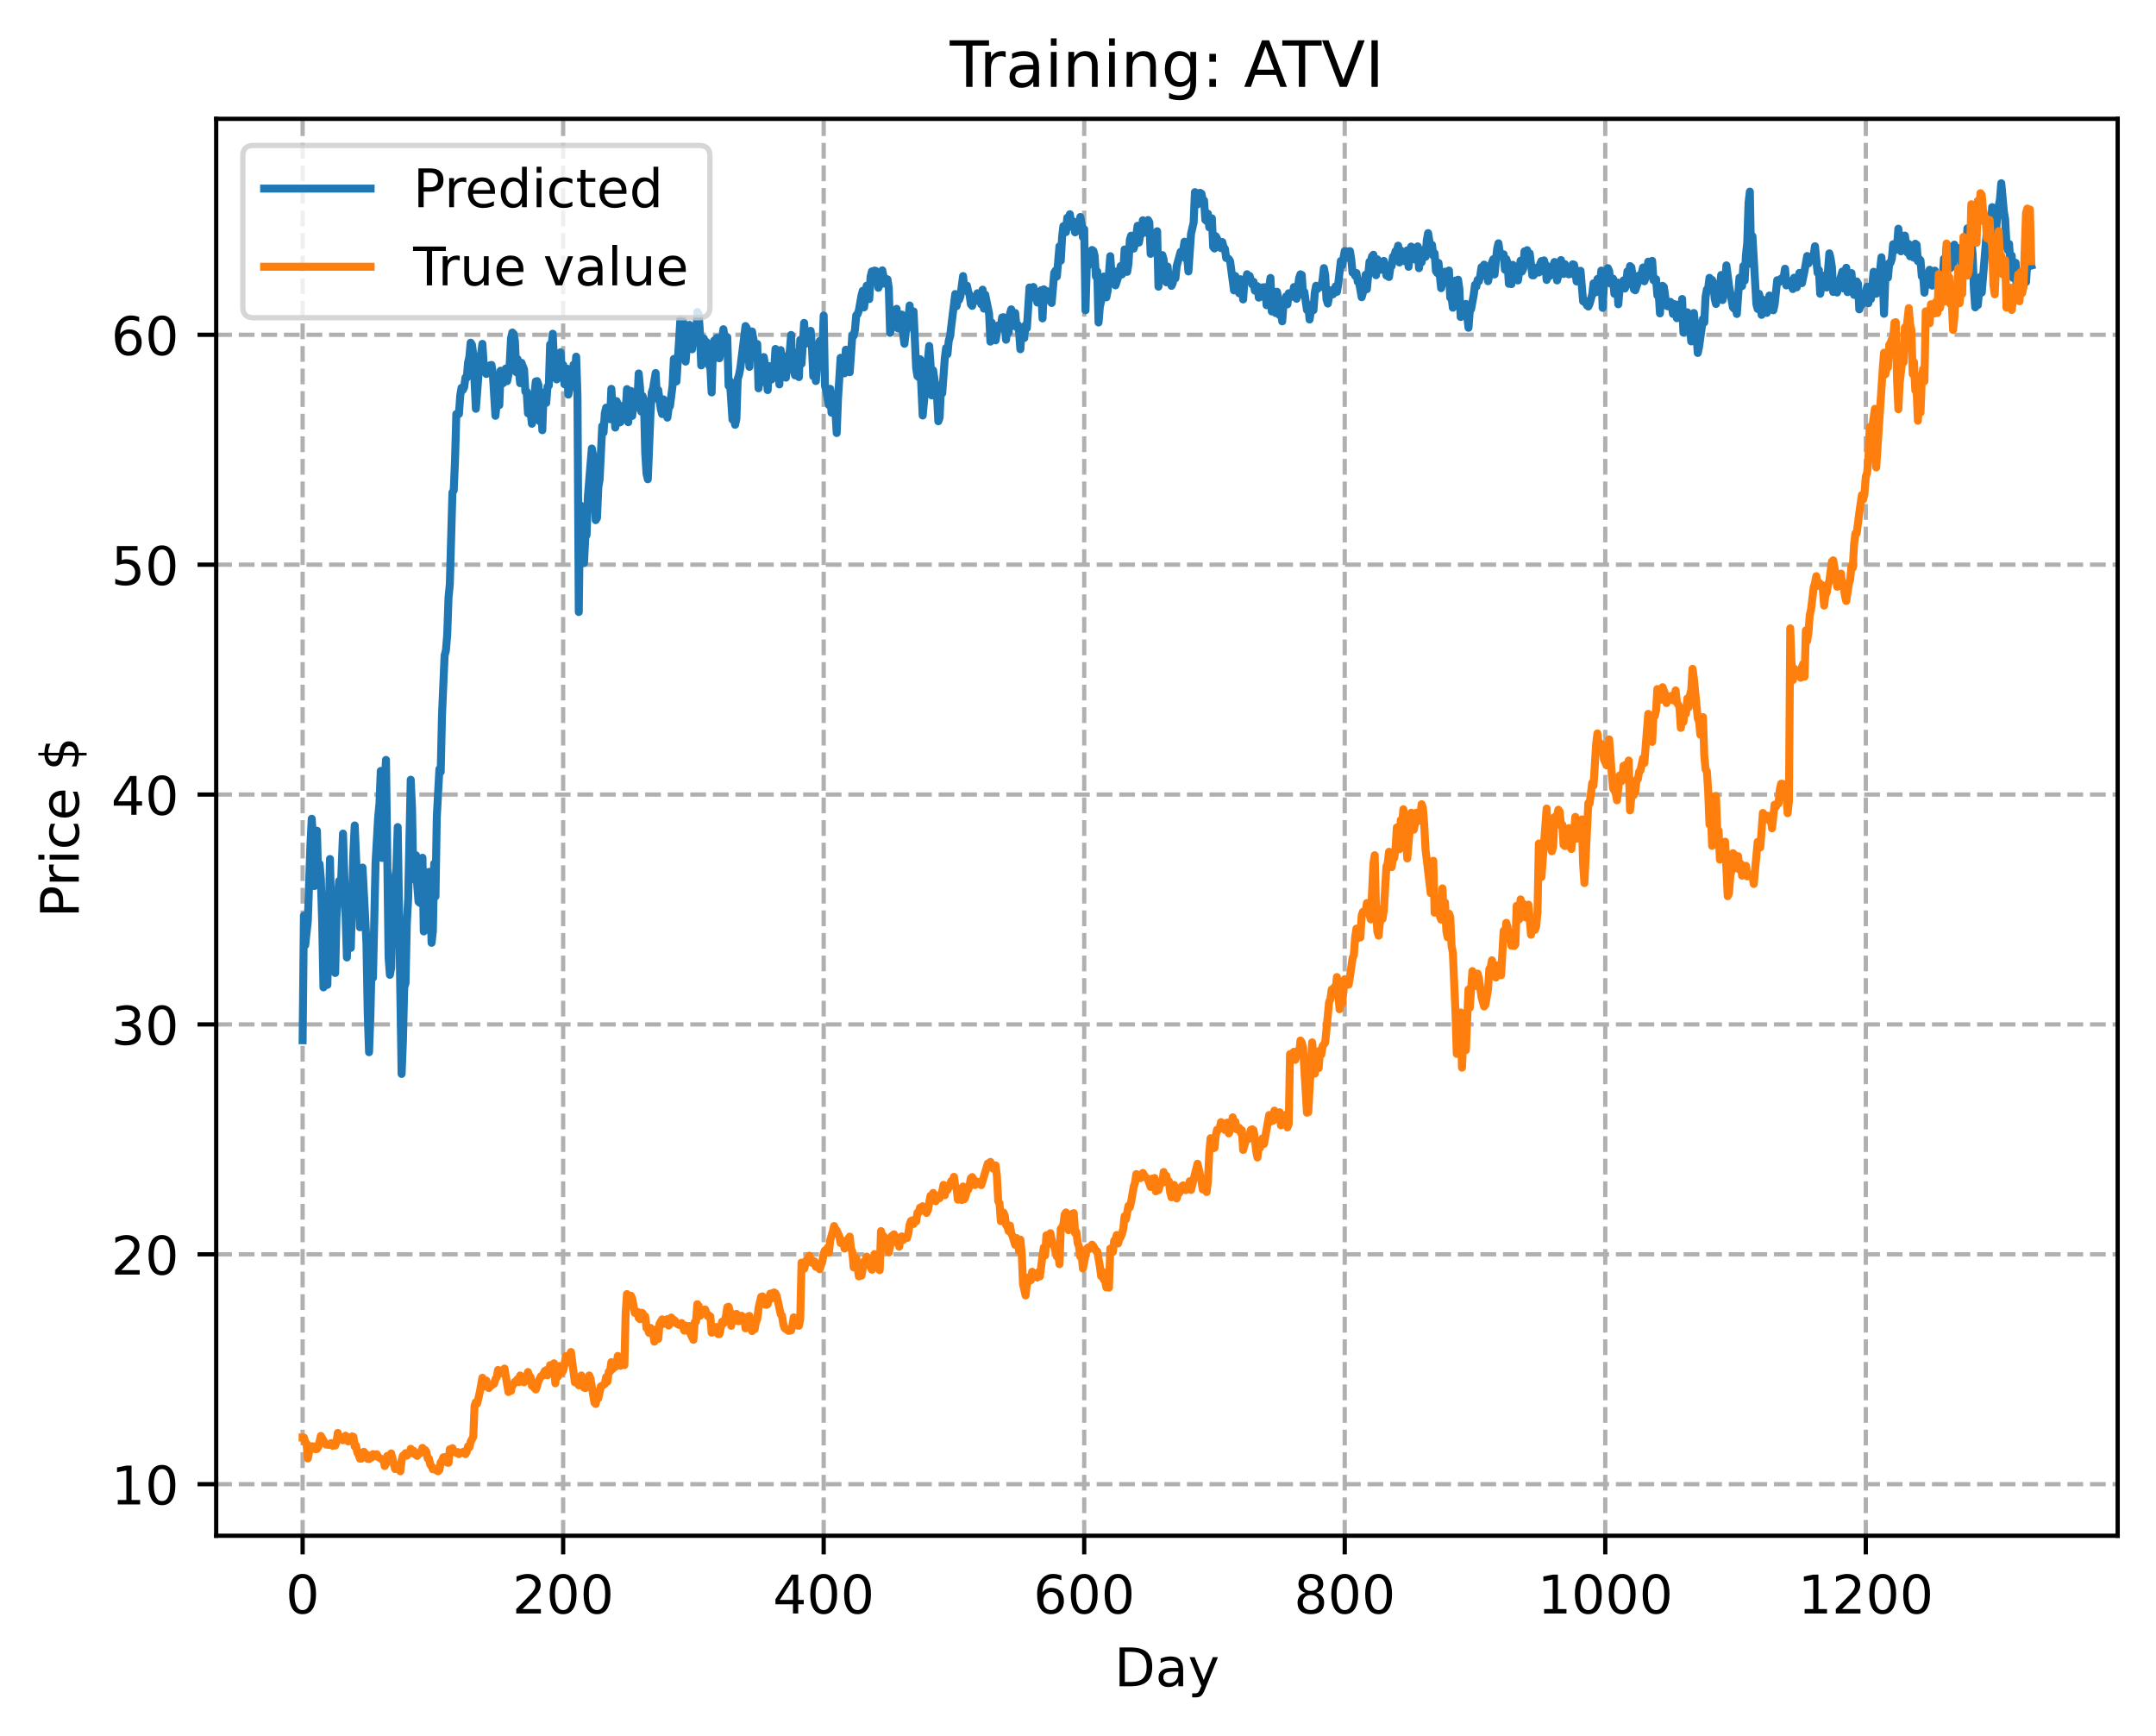 <?xml version="1.0" encoding="utf-8" standalone="no"?>
<!DOCTYPE svg PUBLIC "-//W3C//DTD SVG 1.1//EN"
  "http://www.w3.org/Graphics/SVG/1.1/DTD/svg11.dtd">
<!-- Created with matplotlib (https://matplotlib.org/) -->
<svg height="325.986pt" version="1.1" viewBox="0 0 404.923 325.986" width="404.923pt" xmlns="http://www.w3.org/2000/svg" xmlns:xlink="http://www.w3.org/1999/xlink">
 <defs>
  <style type="text/css">
*{stroke-linecap:butt;stroke-linejoin:round;}
  </style>
 </defs>
 <g id="figure_1">
  <g id="patch_1">
   <path d="M 0 325.986 
L 404.923 325.986 
L 404.923 0 
L 0 0 
z
" style="fill:#ffffff;"/>
  </g>
  <g id="axes_1">
   <g id="patch_2">
    <path d="M 40.603 288.43 
L 397.723 288.43 
L 397.723 22.318 
L 40.603 22.318 
z
" style="fill:#ffffff;"/>
   </g>
   <g id="matplotlib.axis_1">
    <g id="xtick_1">
     <g id="line2d_1">
      <path clip-path="url(#p52de8a6339)" d="M 56.836 288.43 
L 56.836 22.318 
" style="fill:none;stroke:#b0b0b0;stroke-dasharray:2.96,1.28;stroke-dashoffset:0;stroke-width:0.8;"/>
     </g>
     <g id="line2d_2">
      <defs>
       <path d="M 0 0 
L 0 3.5 
" id="m2b6327ad94" style="stroke:#000000;stroke-width:0.8;"/>
      </defs>
      <g>
       <use style="stroke:#000000;stroke-width:0.8;" x="56.836" xlink:href="#m2b6327ad94" y="288.43"/>
      </g>
     </g>
     <g id="text_1">
      <!-- 0 -->
      <defs>
       <path d="M 31.781 66.406 
Q 24.172 66.406 20.328 58.906 
Q 16.5 51.422 16.5 36.375 
Q 16.5 21.391 20.328 13.891 
Q 24.172 6.391 31.781 6.391 
Q 39.453 6.391 43.281 13.891 
Q 47.125 21.391 47.125 36.375 
Q 47.125 51.422 43.281 58.906 
Q 39.453 66.406 31.781 66.406 
z
M 31.781 74.219 
Q 44.047 74.219 50.516 64.516 
Q 56.984 54.828 56.984 36.375 
Q 56.984 17.969 50.516 8.266 
Q 44.047 -1.422 31.781 -1.422 
Q 19.531 -1.422 13.062 8.266 
Q 6.594 17.969 6.594 36.375 
Q 6.594 54.828 13.062 64.516 
Q 19.531 74.219 31.781 74.219 
z
" id="DejaVuSans-48"/>
      </defs>
      <g transform="translate(53.655 303.029)scale(0.1 -0.1)">
       <use xlink:href="#DejaVuSans-48"/>
      </g>
     </g>
    </g>
    <g id="xtick_2">
     <g id="line2d_3">
      <path clip-path="url(#p52de8a6339)" d="M 105.766 288.43 
L 105.766 22.318 
" style="fill:none;stroke:#b0b0b0;stroke-dasharray:2.96,1.28;stroke-dashoffset:0;stroke-width:0.8;"/>
     </g>
     <g id="line2d_4">
      <g>
       <use style="stroke:#000000;stroke-width:0.8;" x="105.766" xlink:href="#m2b6327ad94" y="288.43"/>
      </g>
     </g>
     <g id="text_2">
      <!-- 200 -->
      <defs>
       <path d="M 19.188 8.297 
L 53.609 8.297 
L 53.609 0 
L 7.328 0 
L 7.328 8.297 
Q 12.938 14.109 22.625 23.891 
Q 32.328 33.688 34.812 36.531 
Q 39.547 41.844 41.422 45.531 
Q 43.312 49.219 43.312 52.781 
Q 43.312 58.594 39.234 62.25 
Q 35.156 65.922 28.609 65.922 
Q 23.969 65.922 18.812 64.312 
Q 13.672 62.703 7.812 59.422 
L 7.812 69.391 
Q 13.766 71.781 18.938 73 
Q 24.125 74.219 28.422 74.219 
Q 39.75 74.219 46.484 68.547 
Q 53.219 62.891 53.219 53.422 
Q 53.219 48.922 51.531 44.891 
Q 49.859 40.875 45.406 35.406 
Q 44.188 33.984 37.641 27.219 
Q 31.109 20.453 19.188 8.297 
z
" id="DejaVuSans-50"/>
      </defs>
      <g transform="translate(96.223 303.029)scale(0.1 -0.1)">
       <use xlink:href="#DejaVuSans-50"/>
       <use x="63.623" xlink:href="#DejaVuSans-48"/>
       <use x="127.246" xlink:href="#DejaVuSans-48"/>
      </g>
     </g>
    </g>
    <g id="xtick_3">
     <g id="line2d_5">
      <path clip-path="url(#p52de8a6339)" d="M 154.697 288.43 
L 154.697 22.318 
" style="fill:none;stroke:#b0b0b0;stroke-dasharray:2.96,1.28;stroke-dashoffset:0;stroke-width:0.8;"/>
     </g>
     <g id="line2d_6">
      <g>
       <use style="stroke:#000000;stroke-width:0.8;" x="154.697" xlink:href="#m2b6327ad94" y="288.43"/>
      </g>
     </g>
     <g id="text_3">
      <!-- 400 -->
      <defs>
       <path d="M 37.797 64.312 
L 12.891 25.391 
L 37.797 25.391 
z
M 35.203 72.906 
L 47.609 72.906 
L 47.609 25.391 
L 58.016 25.391 
L 58.016 17.188 
L 47.609 17.188 
L 47.609 0 
L 37.797 0 
L 37.797 17.188 
L 4.891 17.188 
L 4.891 26.703 
z
" id="DejaVuSans-52"/>
      </defs>
      <g transform="translate(145.153 303.029)scale(0.1 -0.1)">
       <use xlink:href="#DejaVuSans-52"/>
       <use x="63.623" xlink:href="#DejaVuSans-48"/>
       <use x="127.246" xlink:href="#DejaVuSans-48"/>
      </g>
     </g>
    </g>
    <g id="xtick_4">
     <g id="line2d_7">
      <path clip-path="url(#p52de8a6339)" d="M 203.628 288.43 
L 203.628 22.318 
" style="fill:none;stroke:#b0b0b0;stroke-dasharray:2.96,1.28;stroke-dashoffset:0;stroke-width:0.8;"/>
     </g>
     <g id="line2d_8">
      <g>
       <use style="stroke:#000000;stroke-width:0.8;" x="203.628" xlink:href="#m2b6327ad94" y="288.43"/>
      </g>
     </g>
     <g id="text_4">
      <!-- 600 -->
      <defs>
       <path d="M 33.016 40.375 
Q 26.375 40.375 22.484 35.828 
Q 18.609 31.297 18.609 23.391 
Q 18.609 15.531 22.484 10.953 
Q 26.375 6.391 33.016 6.391 
Q 39.656 6.391 43.531 10.953 
Q 47.406 15.531 47.406 23.391 
Q 47.406 31.297 43.531 35.828 
Q 39.656 40.375 33.016 40.375 
z
M 52.594 71.297 
L 52.594 62.312 
Q 48.875 64.062 45.094 64.984 
Q 41.312 65.922 37.594 65.922 
Q 27.828 65.922 22.672 59.328 
Q 17.531 52.734 16.797 39.406 
Q 19.672 43.656 24.016 45.922 
Q 28.375 48.188 33.594 48.188 
Q 44.578 48.188 50.953 41.516 
Q 57.328 34.859 57.328 23.391 
Q 57.328 12.156 50.688 5.359 
Q 44.047 -1.422 33.016 -1.422 
Q 20.359 -1.422 13.672 8.266 
Q 6.984 17.969 6.984 36.375 
Q 6.984 53.656 15.188 63.938 
Q 23.391 74.219 37.203 74.219 
Q 40.922 74.219 44.703 73.484 
Q 48.484 72.75 52.594 71.297 
z
" id="DejaVuSans-54"/>
      </defs>
      <g transform="translate(194.084 303.029)scale(0.1 -0.1)">
       <use xlink:href="#DejaVuSans-54"/>
       <use x="63.623" xlink:href="#DejaVuSans-48"/>
       <use x="127.246" xlink:href="#DejaVuSans-48"/>
      </g>
     </g>
    </g>
    <g id="xtick_5">
     <g id="line2d_9">
      <path clip-path="url(#p52de8a6339)" d="M 252.558 288.43 
L 252.558 22.318 
" style="fill:none;stroke:#b0b0b0;stroke-dasharray:2.96,1.28;stroke-dashoffset:0;stroke-width:0.8;"/>
     </g>
     <g id="line2d_10">
      <g>
       <use style="stroke:#000000;stroke-width:0.8;" x="252.558" xlink:href="#m2b6327ad94" y="288.43"/>
      </g>
     </g>
     <g id="text_5">
      <!-- 800 -->
      <defs>
       <path d="M 31.781 34.625 
Q 24.75 34.625 20.719 30.859 
Q 16.703 27.094 16.703 20.516 
Q 16.703 13.922 20.719 10.156 
Q 24.75 6.391 31.781 6.391 
Q 38.812 6.391 42.859 10.172 
Q 46.922 13.969 46.922 20.516 
Q 46.922 27.094 42.891 30.859 
Q 38.875 34.625 31.781 34.625 
z
M 21.922 38.812 
Q 15.578 40.375 12.031 44.719 
Q 8.5 49.078 8.5 55.328 
Q 8.5 64.062 14.719 69.141 
Q 20.953 74.219 31.781 74.219 
Q 42.672 74.219 48.875 69.141 
Q 55.078 64.062 55.078 55.328 
Q 55.078 49.078 51.531 44.719 
Q 48 40.375 41.703 38.812 
Q 48.828 37.156 52.797 32.312 
Q 56.781 27.484 56.781 20.516 
Q 56.781 9.906 50.312 4.234 
Q 43.844 -1.422 31.781 -1.422 
Q 19.734 -1.422 13.25 4.234 
Q 6.781 9.906 6.781 20.516 
Q 6.781 27.484 10.781 32.312 
Q 14.797 37.156 21.922 38.812 
z
M 18.312 54.391 
Q 18.312 48.734 21.844 45.562 
Q 25.391 42.391 31.781 42.391 
Q 38.141 42.391 41.719 45.562 
Q 45.312 48.734 45.312 54.391 
Q 45.312 60.062 41.719 63.234 
Q 38.141 66.406 31.781 66.406 
Q 25.391 66.406 21.844 63.234 
Q 18.312 60.062 18.312 54.391 
z
" id="DejaVuSans-56"/>
      </defs>
      <g transform="translate(243.015 303.029)scale(0.1 -0.1)">
       <use xlink:href="#DejaVuSans-56"/>
       <use x="63.623" xlink:href="#DejaVuSans-48"/>
       <use x="127.246" xlink:href="#DejaVuSans-48"/>
      </g>
     </g>
    </g>
    <g id="xtick_6">
     <g id="line2d_11">
      <path clip-path="url(#p52de8a6339)" d="M 301.489 288.43 
L 301.489 22.318 
" style="fill:none;stroke:#b0b0b0;stroke-dasharray:2.96,1.28;stroke-dashoffset:0;stroke-width:0.8;"/>
     </g>
     <g id="line2d_12">
      <g>
       <use style="stroke:#000000;stroke-width:0.8;" x="301.489" xlink:href="#m2b6327ad94" y="288.43"/>
      </g>
     </g>
     <g id="text_6">
      <!-- 1000 -->
      <defs>
       <path d="M 12.406 8.297 
L 28.516 8.297 
L 28.516 63.922 
L 10.984 60.406 
L 10.984 69.391 
L 28.422 72.906 
L 38.281 72.906 
L 38.281 8.297 
L 54.391 8.297 
L 54.391 0 
L 12.406 0 
z
" id="DejaVuSans-49"/>
      </defs>
      <g transform="translate(288.764 303.029)scale(0.1 -0.1)">
       <use xlink:href="#DejaVuSans-49"/>
       <use x="63.623" xlink:href="#DejaVuSans-48"/>
       <use x="127.246" xlink:href="#DejaVuSans-48"/>
       <use x="190.869" xlink:href="#DejaVuSans-48"/>
      </g>
     </g>
    </g>
    <g id="xtick_7">
     <g id="line2d_13">
      <path clip-path="url(#p52de8a6339)" d="M 350.419 288.43 
L 350.419 22.318 
" style="fill:none;stroke:#b0b0b0;stroke-dasharray:2.96,1.28;stroke-dashoffset:0;stroke-width:0.8;"/>
     </g>
     <g id="line2d_14">
      <g>
       <use style="stroke:#000000;stroke-width:0.8;" x="350.419" xlink:href="#m2b6327ad94" y="288.43"/>
      </g>
     </g>
     <g id="text_7">
      <!-- 1200 -->
      <g transform="translate(337.694 303.029)scale(0.1 -0.1)">
       <use xlink:href="#DejaVuSans-49"/>
       <use x="63.623" xlink:href="#DejaVuSans-50"/>
       <use x="127.246" xlink:href="#DejaVuSans-48"/>
       <use x="190.869" xlink:href="#DejaVuSans-48"/>
      </g>
     </g>
    </g>
    <g id="text_8">
     <!-- Day -->
     <defs>
      <path d="M 19.672 64.797 
L 19.672 8.109 
L 31.594 8.109 
Q 46.688 8.109 53.688 14.938 
Q 60.688 21.781 60.688 36.531 
Q 60.688 51.172 53.688 57.984 
Q 46.688 64.797 31.594 64.797 
z
M 9.812 72.906 
L 30.078 72.906 
Q 51.266 72.906 61.172 64.094 
Q 71.094 55.281 71.094 36.531 
Q 71.094 17.672 61.125 8.828 
Q 51.172 0 30.078 0 
L 9.812 0 
z
" id="DejaVuSans-68"/>
      <path d="M 34.281 27.484 
Q 23.391 27.484 19.188 25 
Q 14.984 22.516 14.984 16.5 
Q 14.984 11.719 18.141 8.906 
Q 21.297 6.109 26.703 6.109 
Q 34.188 6.109 38.703 11.406 
Q 43.219 16.703 43.219 25.484 
L 43.219 27.484 
z
M 52.203 31.203 
L 52.203 0 
L 43.219 0 
L 43.219 8.297 
Q 40.141 3.328 35.547 0.953 
Q 30.953 -1.422 24.312 -1.422 
Q 15.922 -1.422 10.953 3.297 
Q 6 8.016 6 15.922 
Q 6 25.141 12.172 29.828 
Q 18.359 34.516 30.609 34.516 
L 43.219 34.516 
L 43.219 35.406 
Q 43.219 41.609 39.141 45 
Q 35.062 48.391 27.688 48.391 
Q 23 48.391 18.547 47.266 
Q 14.109 46.141 10.016 43.891 
L 10.016 52.203 
Q 14.938 54.109 19.578 55.047 
Q 24.219 56 28.609 56 
Q 40.484 56 46.344 49.844 
Q 52.203 43.703 52.203 31.203 
z
" id="DejaVuSans-97"/>
      <path d="M 32.172 -5.078 
Q 28.375 -14.844 24.75 -17.812 
Q 21.141 -20.797 15.094 -20.797 
L 7.906 -20.797 
L 7.906 -13.281 
L 13.188 -13.281 
Q 16.891 -13.281 18.938 -11.516 
Q 21 -9.766 23.484 -3.219 
L 25.094 0.875 
L 2.984 54.688 
L 12.5 54.688 
L 29.594 11.922 
L 46.688 54.688 
L 56.203 54.688 
z
" id="DejaVuSans-121"/>
     </defs>
     <g transform="translate(209.29 316.707)scale(0.1 -0.1)">
      <use xlink:href="#DejaVuSans-68"/>
      <use x="77.002" xlink:href="#DejaVuSans-97"/>
      <use x="138.281" xlink:href="#DejaVuSans-121"/>
     </g>
    </g>
   </g>
   <g id="matplotlib.axis_2">
    <g id="ytick_1">
     <g id="line2d_15">
      <path clip-path="url(#p52de8a6339)" d="M 40.603 278.752 
L 397.723 278.752 
" style="fill:none;stroke:#b0b0b0;stroke-dasharray:2.96,1.28;stroke-dashoffset:0;stroke-width:0.8;"/>
     </g>
     <g id="line2d_16">
      <defs>
       <path d="M 0 0 
L -3.5 0 
" id="mcc101d565d" style="stroke:#000000;stroke-width:0.8;"/>
      </defs>
      <g>
       <use style="stroke:#000000;stroke-width:0.8;" x="40.603" xlink:href="#mcc101d565d" y="278.752"/>
      </g>
     </g>
     <g id="text_9">
      <!-- 10 -->
      <g transform="translate(20.878 282.551)scale(0.1 -0.1)">
       <use xlink:href="#DejaVuSans-49"/>
       <use x="63.623" xlink:href="#DejaVuSans-48"/>
      </g>
     </g>
    </g>
    <g id="ytick_2">
     <g id="line2d_17">
      <path clip-path="url(#p52de8a6339)" d="M 40.603 235.577 
L 397.723 235.577 
" style="fill:none;stroke:#b0b0b0;stroke-dasharray:2.96,1.28;stroke-dashoffset:0;stroke-width:0.8;"/>
     </g>
     <g id="line2d_18">
      <g>
       <use style="stroke:#000000;stroke-width:0.8;" x="40.603" xlink:href="#mcc101d565d" y="235.577"/>
      </g>
     </g>
     <g id="text_10">
      <!-- 20 -->
      <g transform="translate(20.878 239.376)scale(0.1 -0.1)">
       <use xlink:href="#DejaVuSans-50"/>
       <use x="63.623" xlink:href="#DejaVuSans-48"/>
      </g>
     </g>
    </g>
    <g id="ytick_3">
     <g id="line2d_19">
      <path clip-path="url(#p52de8a6339)" d="M 40.603 192.402 
L 397.723 192.402 
" style="fill:none;stroke:#b0b0b0;stroke-dasharray:2.96,1.28;stroke-dashoffset:0;stroke-width:0.8;"/>
     </g>
     <g id="line2d_20">
      <g>
       <use style="stroke:#000000;stroke-width:0.8;" x="40.603" xlink:href="#mcc101d565d" y="192.402"/>
      </g>
     </g>
     <g id="text_11">
      <!-- 30 -->
      <defs>
       <path d="M 40.578 39.312 
Q 47.656 37.797 51.625 33 
Q 55.609 28.219 55.609 21.188 
Q 55.609 10.406 48.188 4.484 
Q 40.766 -1.422 27.094 -1.422 
Q 22.516 -1.422 17.656 -0.516 
Q 12.797 0.391 7.625 2.203 
L 7.625 11.719 
Q 11.719 9.328 16.594 8.109 
Q 21.484 6.891 26.812 6.891 
Q 36.078 6.891 40.938 10.547 
Q 45.797 14.203 45.797 21.188 
Q 45.797 27.641 41.281 31.266 
Q 36.766 34.906 28.719 34.906 
L 20.219 34.906 
L 20.219 43.016 
L 29.109 43.016 
Q 36.375 43.016 40.234 45.922 
Q 44.094 48.828 44.094 54.297 
Q 44.094 59.906 40.109 62.906 
Q 36.141 65.922 28.719 65.922 
Q 24.656 65.922 20.016 65.031 
Q 15.375 64.156 9.812 62.312 
L 9.812 71.094 
Q 15.438 72.656 20.344 73.438 
Q 25.25 74.219 29.594 74.219 
Q 40.828 74.219 47.359 69.109 
Q 53.906 64.016 53.906 55.328 
Q 53.906 49.266 50.438 45.094 
Q 46.969 40.922 40.578 39.312 
z
" id="DejaVuSans-51"/>
      </defs>
      <g transform="translate(20.878 196.201)scale(0.1 -0.1)">
       <use xlink:href="#DejaVuSans-51"/>
       <use x="63.623" xlink:href="#DejaVuSans-48"/>
      </g>
     </g>
    </g>
    <g id="ytick_4">
     <g id="line2d_21">
      <path clip-path="url(#p52de8a6339)" d="M 40.603 149.227 
L 397.723 149.227 
" style="fill:none;stroke:#b0b0b0;stroke-dasharray:2.96,1.28;stroke-dashoffset:0;stroke-width:0.8;"/>
     </g>
     <g id="line2d_22">
      <g>
       <use style="stroke:#000000;stroke-width:0.8;" x="40.603" xlink:href="#mcc101d565d" y="149.227"/>
      </g>
     </g>
     <g id="text_12">
      <!-- 40 -->
      <g transform="translate(20.878 153.026)scale(0.1 -0.1)">
       <use xlink:href="#DejaVuSans-52"/>
       <use x="63.623" xlink:href="#DejaVuSans-48"/>
      </g>
     </g>
    </g>
    <g id="ytick_5">
     <g id="line2d_23">
      <path clip-path="url(#p52de8a6339)" d="M 40.603 106.052 
L 397.723 106.052 
" style="fill:none;stroke:#b0b0b0;stroke-dasharray:2.96,1.28;stroke-dashoffset:0;stroke-width:0.8;"/>
     </g>
     <g id="line2d_24">
      <g>
       <use style="stroke:#000000;stroke-width:0.8;" x="40.603" xlink:href="#mcc101d565d" y="106.052"/>
      </g>
     </g>
     <g id="text_13">
      <!-- 50 -->
      <defs>
       <path d="M 10.797 72.906 
L 49.516 72.906 
L 49.516 64.594 
L 19.828 64.594 
L 19.828 46.734 
Q 21.969 47.469 24.109 47.828 
Q 26.266 48.188 28.422 48.188 
Q 40.625 48.188 47.75 41.5 
Q 54.891 34.812 54.891 23.391 
Q 54.891 11.625 47.562 5.094 
Q 40.234 -1.422 26.906 -1.422 
Q 22.312 -1.422 17.547 -0.641 
Q 12.797 0.141 7.719 1.703 
L 7.719 11.625 
Q 12.109 9.234 16.797 8.062 
Q 21.484 6.891 26.703 6.891 
Q 35.156 6.891 40.078 11.328 
Q 45.016 15.766 45.016 23.391 
Q 45.016 31 40.078 35.438 
Q 35.156 39.891 26.703 39.891 
Q 22.75 39.891 18.812 39.016 
Q 14.891 38.141 10.797 36.281 
z
" id="DejaVuSans-53"/>
      </defs>
      <g transform="translate(20.878 109.852)scale(0.1 -0.1)">
       <use xlink:href="#DejaVuSans-53"/>
       <use x="63.623" xlink:href="#DejaVuSans-48"/>
      </g>
     </g>
    </g>
    <g id="ytick_6">
     <g id="line2d_25">
      <path clip-path="url(#p52de8a6339)" d="M 40.603 62.877 
L 397.723 62.877 
" style="fill:none;stroke:#b0b0b0;stroke-dasharray:2.96,1.28;stroke-dashoffset:0;stroke-width:0.8;"/>
     </g>
     <g id="line2d_26">
      <g>
       <use style="stroke:#000000;stroke-width:0.8;" x="40.603" xlink:href="#mcc101d565d" y="62.877"/>
      </g>
     </g>
     <g id="text_14">
      <!-- 60 -->
      <g transform="translate(20.878 66.677)scale(0.1 -0.1)">
       <use xlink:href="#DejaVuSans-54"/>
       <use x="63.623" xlink:href="#DejaVuSans-48"/>
      </g>
     </g>
    </g>
    <g id="text_15">
     <!-- Price $ -->
     <defs>
      <path d="M 19.672 64.797 
L 19.672 37.406 
L 32.078 37.406 
Q 38.969 37.406 42.719 40.969 
Q 46.484 44.531 46.484 51.125 
Q 46.484 57.672 42.719 61.234 
Q 38.969 64.797 32.078 64.797 
z
M 9.812 72.906 
L 32.078 72.906 
Q 44.344 72.906 50.609 67.359 
Q 56.891 61.812 56.891 51.125 
Q 56.891 40.328 50.609 34.812 
Q 44.344 29.297 32.078 29.297 
L 19.672 29.297 
L 19.672 0 
L 9.812 0 
z
" id="DejaVuSans-80"/>
      <path d="M 41.109 46.297 
Q 39.594 47.172 37.812 47.578 
Q 36.031 48 33.891 48 
Q 26.266 48 22.188 43.047 
Q 18.109 38.094 18.109 28.812 
L 18.109 0 
L 9.078 0 
L 9.078 54.688 
L 18.109 54.688 
L 18.109 46.188 
Q 20.953 51.172 25.484 53.578 
Q 30.031 56 36.531 56 
Q 37.453 56 38.578 55.875 
Q 39.703 55.766 41.062 55.516 
z
" id="DejaVuSans-114"/>
      <path d="M 9.422 54.688 
L 18.406 54.688 
L 18.406 0 
L 9.422 0 
z
M 9.422 75.984 
L 18.406 75.984 
L 18.406 64.594 
L 9.422 64.594 
z
" id="DejaVuSans-105"/>
      <path d="M 48.781 52.594 
L 48.781 44.188 
Q 44.969 46.297 41.141 47.344 
Q 37.312 48.391 33.406 48.391 
Q 24.656 48.391 19.812 42.844 
Q 14.984 37.312 14.984 27.297 
Q 14.984 17.281 19.812 11.734 
Q 24.656 6.203 33.406 6.203 
Q 37.312 6.203 41.141 7.25 
Q 44.969 8.297 48.781 10.406 
L 48.781 2.094 
Q 45.016 0.344 40.984 -0.531 
Q 36.969 -1.422 32.422 -1.422 
Q 20.062 -1.422 12.781 6.344 
Q 5.516 14.109 5.516 27.297 
Q 5.516 40.672 12.859 48.328 
Q 20.219 56 33.016 56 
Q 37.156 56 41.109 55.141 
Q 45.062 54.297 48.781 52.594 
z
" id="DejaVuSans-99"/>
      <path d="M 56.203 29.594 
L 56.203 25.203 
L 14.891 25.203 
Q 15.484 15.922 20.484 11.062 
Q 25.484 6.203 34.422 6.203 
Q 39.594 6.203 44.453 7.469 
Q 49.312 8.734 54.109 11.281 
L 54.109 2.781 
Q 49.266 0.734 44.188 -0.344 
Q 39.109 -1.422 33.891 -1.422 
Q 20.797 -1.422 13.156 6.188 
Q 5.516 13.812 5.516 26.812 
Q 5.516 40.234 12.766 48.109 
Q 20.016 56 32.328 56 
Q 43.359 56 49.781 48.891 
Q 56.203 41.797 56.203 29.594 
z
M 47.219 32.234 
Q 47.125 39.594 43.094 43.984 
Q 39.062 48.391 32.422 48.391 
Q 24.906 48.391 20.391 44.141 
Q 15.875 39.891 15.188 32.172 
z
" id="DejaVuSans-101"/>
      <path id="DejaVuSans-32"/>
      <path d="M 33.797 -14.703 
L 28.906 -14.703 
L 28.859 0 
Q 23.734 0.094 18.609 1.188 
Q 13.484 2.297 8.297 4.5 
L 8.297 13.281 
Q 13.281 10.156 18.375 8.562 
Q 23.484 6.984 28.906 6.938 
L 28.906 29.203 
Q 18.109 30.953 13.203 35.156 
Q 8.297 39.359 8.297 46.688 
Q 8.297 54.641 13.625 59.219 
Q 18.953 63.812 28.906 64.5 
L 28.906 75.984 
L 33.797 75.984 
L 33.797 64.656 
Q 38.328 64.453 42.578 63.688 
Q 46.828 62.938 50.875 61.625 
L 50.875 53.078 
Q 46.828 55.125 42.547 56.25 
Q 38.281 57.375 33.797 57.562 
L 33.797 36.719 
Q 44.875 35.016 50.094 30.609 
Q 55.328 26.219 55.328 18.609 
Q 55.328 10.359 49.781 5.594 
Q 44.234 0.828 33.797 0.094 
z
M 28.906 37.594 
L 28.906 57.625 
Q 23.25 56.984 20.266 54.391 
Q 17.281 51.812 17.281 47.516 
Q 17.281 43.312 20.031 40.969 
Q 22.797 38.625 28.906 37.594 
z
M 33.797 28.219 
L 33.797 7.078 
Q 39.984 7.906 43.141 10.594 
Q 46.297 13.281 46.297 17.672 
Q 46.297 21.969 43.281 24.5 
Q 40.281 27.047 33.797 28.219 
z
" id="DejaVuSans-36"/>
     </defs>
     <g transform="translate(14.798 172.342)rotate(-90)scale(0.1 -0.1)">
      <use xlink:href="#DejaVuSans-80"/>
      <use x="58.553" xlink:href="#DejaVuSans-114"/>
      <use x="99.666" xlink:href="#DejaVuSans-105"/>
      <use x="127.449" xlink:href="#DejaVuSans-99"/>
      <use x="182.43" xlink:href="#DejaVuSans-101"/>
      <use x="243.953" xlink:href="#DejaVuSans-32"/>
      <use x="275.74" xlink:href="#DejaVuSans-36"/>
     </g>
    </g>
   </g>
   <g id="line2d_27">
    <path clip-path="url(#p52de8a6339)" d="M 56.836 195.375 
L 57.081 171.962 
L 57.325 177.516 
L 57.814 172.936 
L 58.304 158.68 
L 58.548 153.772 
L 58.793 157.607 
L 59.038 166.411 
L 59.527 156.016 
L 59.772 165.511 
L 60.016 162.257 
L 60.261 165.035 
L 60.506 173.072 
L 60.75 185.448 
L 61.24 183.353 
L 61.484 184.973 
L 61.974 161.332 
L 62.218 173.056 
L 62.463 175.756 
L 62.952 182.741 
L 63.197 172.236 
L 63.686 165.461 
L 63.931 169.071 
L 64.42 156.561 
L 65.154 179.826 
L 65.399 170.147 
L 65.643 172.893 
L 65.888 178.031 
L 66.377 160.034 
L 66.622 155.031 
L 67.111 166.69 
L 67.356 165.283 
L 67.601 174.148 
L 68.09 162.947 
L 68.579 172.245 
L 68.824 177.105 
L 69.069 190.487 
L 69.313 197.619 
L 69.558 191.015 
L 69.802 180.559 
L 70.047 183.638 
L 70.536 161.995 
L 71.026 153.439 
L 71.27 150.901 
L 71.515 144.788 
L 71.76 161.131 
L 72.004 158.401 
L 72.249 147.234 
L 72.494 142.718 
L 72.983 179.836 
L 73.228 183.084 
L 73.472 181.749 
L 73.717 169.437 
L 73.962 177.383 
L 74.206 164.954 
L 74.451 163.101 
L 74.696 155.332 
L 75.429 201.698 
L 75.674 195.499 
L 75.919 185.412 
L 76.163 184.68 
L 76.408 173.361 
L 76.653 168.856 
L 77.142 146.445 
L 77.387 151.836 
L 77.631 165.155 
L 77.876 164.59 
L 78.121 160.618 
L 78.365 166.33 
L 78.61 169.353 
L 78.855 169.571 
L 79.099 167.554 
L 79.344 161.1 
L 79.589 174.939 
L 79.833 167.651 
L 80.078 171.625 
L 80.323 169 
L 80.567 163.752 
L 80.812 167.899 
L 81.056 177.076 
L 81.301 174.873 
L 81.546 162.189 
L 81.79 168.366 
L 82.035 153.426 
L 82.524 144.444 
L 82.769 144.981 
L 83.014 134.295 
L 83.503 123.096 
L 83.748 122.174 
L 83.992 119.254 
L 84.237 112.226 
L 84.482 109.742 
L 84.971 92.495 
L 85.216 92.114 
L 85.46 86.427 
L 85.705 77.753 
L 86.194 77.746 
L 86.439 74.293 
L 86.684 72.831 
L 86.928 73.235 
L 87.173 72.739 
L 87.417 70.914 
L 87.662 70.95 
L 87.907 68.111 
L 88.151 67.054 
L 88.396 64.361 
L 88.641 64.75 
L 88.885 66.547 
L 89.375 76.775 
L 89.864 70.405 
L 90.598 64.579 
L 90.843 68.409 
L 91.087 68.792 
L 91.332 70.236 
L 91.577 70.06 
L 91.821 69.738 
L 92.066 68.591 
L 92.311 68.539 
L 92.555 70.134 
L 93.044 78.094 
L 93.289 75.806 
L 93.534 74.635 
L 93.778 76.089 
L 94.023 69.625 
L 94.268 69.693 
L 94.512 71.964 
L 94.757 70.972 
L 95.002 69.204 
L 95.246 71.584 
L 95.491 70.379 
L 95.736 68.229 
L 95.98 63.494 
L 96.225 62.455 
L 96.47 62.704 
L 96.714 64.113 
L 96.959 69.898 
L 97.204 67.439 
L 97.693 71.965 
L 97.938 68.136 
L 98.427 69.4 
L 98.672 73.556 
L 98.916 73.547 
L 99.161 77.631 
L 99.405 75.121 
L 99.895 79.586 
L 100.139 78.462 
L 100.384 73.946 
L 100.629 71.644 
L 100.873 71.579 
L 101.118 72.304 
L 101.363 79.14 
L 101.607 74.236 
L 101.852 80.801 
L 102.097 73.708 
L 102.341 74.388 
L 102.586 75.678 
L 102.831 72.617 
L 103.075 72.429 
L 103.32 64.691 
L 103.565 65.476 
L 103.809 62.683 
L 104.054 68.018 
L 104.299 67.37 
L 104.543 71.262 
L 104.788 67.65 
L 105.277 66.163 
L 105.522 70.614 
L 105.766 68.527 
L 106.011 72.172 
L 106.256 70.092 
L 106.5 69.238 
L 106.745 74.114 
L 106.99 72.753 
L 107.234 70.05 
L 107.479 71.972 
L 107.724 68.488 
L 107.968 70.801 
L 108.213 66.987 
L 108.458 74.351 
L 108.702 114.943 
L 108.947 94.849 
L 109.192 104.019 
L 109.436 102.994 
L 109.681 105.748 
L 109.926 100.925 
L 110.17 100.47 
L 110.415 93.203 
L 111.149 84.236 
L 111.393 85.561 
L 111.883 97.692 
L 112.127 97.267 
L 112.372 91.492 
L 112.617 90.047 
L 113.106 80.021 
L 113.351 81.239 
L 113.595 77.601 
L 113.84 76.56 
L 114.085 77.017 
L 114.329 76.9 
L 114.574 78.735 
L 114.819 73.025 
L 115.063 76.817 
L 115.308 76.428 
L 115.553 80.309 
L 115.797 75.33 
L 116.042 75.932 
L 116.287 79.378 
L 116.531 79.275 
L 116.776 77.645 
L 117.265 76.066 
L 117.51 77.162 
L 117.754 73.077 
L 117.999 79.296 
L 118.244 74.142 
L 118.488 73.419 
L 118.733 78.121 
L 118.978 75.736 
L 119.222 76.673 
L 119.467 76.573 
L 119.712 75.133 
L 119.956 70.14 
L 120.201 72.783 
L 120.446 77.312 
L 120.69 74.367 
L 120.935 75.214 
L 121.18 85.053 
L 121.424 88.958 
L 121.669 90.011 
L 122.158 77.944 
L 122.403 73.697 
L 122.648 72.983 
L 123.137 70.057 
L 123.381 74.869 
L 123.626 73.249 
L 124.115 76.886 
L 124.36 77.774 
L 124.605 75.01 
L 124.849 76.029 
L 125.094 75.643 
L 125.339 78.442 
L 125.583 76.627 
L 125.828 76.273 
L 126.317 72.399 
L 126.562 67.412 
L 126.807 68.287 
L 127.051 71.641 
L 127.785 59.961 
L 128.03 60.03 
L 128.275 60.299 
L 128.519 61.317 
L 128.764 67.916 
L 129.008 64.695 
L 129.253 63.74 
L 129.498 61.014 
L 129.742 62.78 
L 129.987 65.595 
L 130.232 62.902 
L 130.476 62.104 
L 130.721 63.712 
L 130.966 58.588 
L 131.21 58.942 
L 131.455 62.407 
L 131.7 68.629 
L 131.944 65.126 
L 132.189 63.581 
L 132.434 65.423 
L 132.678 64.219 
L 133.168 68.643 
L 133.412 69.04 
L 133.657 73.705 
L 133.902 65.395 
L 134.146 63.942 
L 134.391 67.246 
L 134.636 63.455 
L 134.88 63.495 
L 135.125 67.289 
L 135.859 61.831 
L 136.103 63.422 
L 136.593 63.318 
L 136.837 72.463 
L 137.082 71.566 
L 137.571 78.808 
L 137.816 78.532 
L 138.061 79.784 
L 138.305 78.668 
L 138.55 71.161 
L 138.795 70.406 
L 139.039 69.164 
L 140.018 61.234 
L 140.263 61.635 
L 140.752 68.902 
L 140.996 63.365 
L 141.241 62.253 
L 141.975 66.348 
L 142.22 64.608 
L 142.464 72.929 
L 142.709 70.075 
L 142.954 71.839 
L 143.443 67.058 
L 143.932 69.994 
L 144.177 73.267 
L 144.422 68.751 
L 144.666 70.709 
L 144.911 71.279 
L 145.4 69.432 
L 145.645 65.535 
L 145.89 66.237 
L 146.134 65.931 
L 146.379 72.204 
L 146.624 65.753 
L 146.868 70.055 
L 147.113 67.495 
L 147.602 70.927 
L 147.847 66.871 
L 148.091 66.97 
L 148.336 65.853 
L 148.581 62.909 
L 148.825 69.36 
L 149.07 69.606 
L 149.315 70.491 
L 149.559 70.536 
L 149.804 66.149 
L 150.049 70.826 
L 150.293 63.834 
L 150.538 68.317 
L 151.027 60.65 
L 151.272 64.578 
L 151.517 62.879 
L 151.761 64.191 
L 152.006 63.988 
L 152.251 62.137 
L 152.495 65.178 
L 152.74 70.668 
L 152.984 67.622 
L 153.229 71.57 
L 153.718 65.031 
L 153.963 64.022 
L 154.208 66.136 
L 154.452 66.037 
L 154.697 59.255 
L 154.942 72.465 
L 155.186 73.461 
L 155.676 76.066 
L 155.92 73.03 
L 156.165 77.518 
L 156.41 73.994 
L 156.654 76.777 
L 156.899 77.218 
L 157.144 81.335 
L 157.388 74.866 
L 157.878 67.2 
L 158.122 68.594 
L 158.367 67.749 
L 158.612 70.114 
L 158.856 65.679 
L 159.101 69.491 
L 159.345 67.337 
L 159.59 69.915 
L 160.079 62.931 
L 160.324 63.078 
L 160.569 61.955 
L 160.813 59.207 
L 161.058 59.021 
L 161.303 58.296 
L 161.792 55.537 
L 162.037 54.606 
L 162.281 57.731 
L 162.771 53.662 
L 163.015 54.286 
L 163.26 56.17 
L 163.505 51.978 
L 163.749 50.971 
L 163.994 51.471 
L 164.239 50.813 
L 164.483 50.878 
L 164.728 52.15 
L 164.972 54.058 
L 165.217 51.86 
L 165.462 53.399 
L 165.706 50.773 
L 166.196 53.266 
L 166.44 52.375 
L 166.685 52.474 
L 166.93 54.174 
L 167.174 62.519 
L 167.908 59.204 
L 168.153 58.886 
L 168.398 58.001 
L 168.642 61.669 
L 168.887 60.177 
L 169.132 61.818 
L 169.376 59.078 
L 169.621 62.816 
L 169.866 64.562 
L 170.11 62.361 
L 170.355 61.614 
L 170.6 59.985 
L 170.844 57.372 
L 171.089 60.218 
L 171.333 58.93 
L 171.578 58.482 
L 172.067 69.135 
L 172.312 70.639 
L 172.557 70.843 
L 172.801 67.46 
L 173.291 78.043 
L 174.514 64.98 
L 174.759 68.329 
L 175.003 74.269 
L 175.248 69.552 
L 175.982 74.37 
L 176.227 79.122 
L 176.471 78.433 
L 176.716 73.198 
L 176.96 73.867 
L 177.45 67.241 
L 177.694 65.35 
L 177.939 66.523 
L 178.184 63.996 
L 178.428 63.193 
L 178.918 59.176 
L 179.407 55.224 
L 179.652 57.506 
L 179.896 56.393 
L 180.141 56.305 
L 180.386 55.599 
L 180.875 51.847 
L 181.12 54.207 
L 181.364 53.733 
L 181.609 53.647 
L 181.854 54.859 
L 182.098 55.393 
L 182.343 57.145 
L 182.588 57.447 
L 182.832 56.229 
L 183.077 55.798 
L 183.321 56.506 
L 183.566 55.078 
L 183.811 55.283 
L 184.055 55.825 
L 184.3 57.167 
L 184.545 54.404 
L 184.789 57.968 
L 185.034 55.338 
L 185.768 58.938 
L 186.013 64.162 
L 186.257 60.579 
L 186.502 63.835 
L 186.747 63.33 
L 186.991 63.921 
L 187.481 61.111 
L 187.725 61.364 
L 187.97 61.34 
L 188.215 59.616 
L 188.459 59.574 
L 188.704 61.283 
L 188.948 63.811 
L 189.193 61.594 
L 189.438 62.458 
L 189.682 58.934 
L 189.927 58.1 
L 190.416 61.193 
L 190.661 58.78 
L 190.906 61.425 
L 191.15 61.001 
L 191.395 62.305 
L 191.64 65.593 
L 191.884 61.62 
L 192.129 61.415 
L 192.374 63.484 
L 192.618 61.053 
L 192.863 61.611 
L 193.352 53.994 
L 193.597 55.972 
L 193.842 55.695 
L 194.086 53.9 
L 194.331 55.095 
L 194.575 55.332 
L 194.82 56.821 
L 195.065 56.69 
L 195.554 54.499 
L 195.799 59.803 
L 196.043 54.336 
L 196.288 55.866 
L 196.533 54.656 
L 196.777 56.065 
L 197.022 55.33 
L 197.267 56.537 
L 197.511 56.906 
L 198.001 51.236 
L 198.245 50.817 
L 198.49 51.939 
L 198.979 46.253 
L 199.224 48.976 
L 199.469 44.613 
L 199.713 42.473 
L 200.203 43.593 
L 200.447 40.891 
L 200.692 42.671 
L 200.936 40.236 
L 201.181 41.941 
L 201.426 41.96 
L 201.67 41.612 
L 201.915 43.641 
L 202.16 41.954 
L 202.404 41.845 
L 202.649 42.646 
L 202.894 40.748 
L 203.138 42.078 
L 203.383 44.561 
L 203.628 43.045 
L 203.872 58.272 
L 204.117 49.654 
L 204.362 49.869 
L 204.606 49.294 
L 204.851 49.546 
L 205.096 46.948 
L 205.34 47.111 
L 205.585 48.022 
L 205.83 51.929 
L 206.074 50.984 
L 206.319 60.571 
L 206.563 57.645 
L 207.053 55.386 
L 207.297 51.938 
L 207.787 55.849 
L 208.031 54.617 
L 208.521 48.115 
L 208.765 51.618 
L 209.01 51.028 
L 209.255 50.943 
L 209.499 53.594 
L 210.233 51.382 
L 210.478 49.96 
L 210.723 51.544 
L 210.967 51.086 
L 211.212 46.85 
L 211.457 50.542 
L 211.701 51.057 
L 211.946 49.493 
L 212.191 45.082 
L 212.435 44.266 
L 212.924 46.692 
L 213.169 45.776 
L 213.658 42.401 
L 213.903 45.562 
L 214.148 44.115 
L 214.392 43.97 
L 214.637 41.37 
L 214.882 42.663 
L 215.126 41.771 
L 215.371 43.71 
L 215.616 41.326 
L 215.86 41.763 
L 216.105 47.678 
L 216.35 43.907 
L 216.839 45.207 
L 217.084 45.503 
L 217.328 43.429 
L 217.573 53.839 
L 217.818 47.963 
L 218.062 50.931 
L 218.307 47.905 
L 218.551 48.787 
L 218.796 52.114 
L 219.041 53.02 
L 219.285 50.062 
L 219.53 52.68 
L 219.775 51.932 
L 220.019 53.69 
L 220.264 53.154 
L 220.509 51.508 
L 220.753 52.282 
L 220.998 49.968 
L 221.732 47.302 
L 221.977 47.993 
L 222.221 46.945 
L 222.466 45.393 
L 222.711 48.556 
L 222.955 48.061 
L 223.2 50.981 
L 223.689 43.93 
L 224.179 41.801 
L 224.423 36.089 
L 224.668 36.25 
L 224.912 38.391 
L 225.157 36.625 
L 225.402 36.218 
L 225.646 36.367 
L 225.891 37.555 
L 226.136 37.658 
L 226.38 41.307 
L 226.625 41.504 
L 226.87 40.137 
L 227.114 42.698 
L 227.359 41.181 
L 227.604 41 
L 227.848 46.37 
L 228.093 46.671 
L 228.338 44.366 
L 228.582 44.81 
L 228.827 46.118 
L 229.072 45.673 
L 229.316 46.605 
L 229.561 45.461 
L 229.806 46.42 
L 230.05 46.71 
L 230.295 48.459 
L 230.539 48.463 
L 230.784 48.656 
L 231.029 49.056 
L 231.763 54.544 
L 232.007 51.832 
L 232.497 53.048 
L 232.741 55.088 
L 232.986 52.44 
L 233.231 52.978 
L 233.475 56.242 
L 233.72 52.55 
L 233.965 52.904 
L 234.209 51.499 
L 234.454 52.559 
L 234.699 51.826 
L 235.188 53.437 
L 235.433 52.924 
L 235.677 54.581 
L 235.922 53.803 
L 236.167 53.751 
L 236.411 55.903 
L 236.656 55.488 
L 236.9 55.718 
L 237.145 53.972 
L 237.634 53.934 
L 237.879 57.322 
L 238.124 55.987 
L 238.613 52.201 
L 238.858 58.494 
L 239.102 54.71 
L 239.347 55.019 
L 239.592 58.803 
L 239.836 54.8 
L 240.081 56.112 
L 240.326 59.186 
L 240.57 57.76 
L 240.815 60.355 
L 241.06 57.073 
L 241.304 57.003 
L 241.549 55.66 
L 241.794 57.158 
L 242.038 55.072 
L 242.283 55.083 
L 242.527 55.657 
L 242.772 55.737 
L 243.017 53.913 
L 243.506 56.115 
L 243.995 52.2 
L 244.24 51.514 
L 244.485 51.64 
L 244.729 55.436 
L 244.974 54.84 
L 245.463 58.22 
L 245.708 57.219 
L 245.953 60.008 
L 246.197 58.494 
L 246.442 58.104 
L 246.687 58.258 
L 246.931 54.972 
L 247.176 53.67 
L 247.421 54.281 
L 247.665 53.833 
L 247.91 53.729 
L 248.155 53.901 
L 248.399 52.504 
L 248.644 50.354 
L 248.888 51.682 
L 249.133 56.252 
L 249.378 57.011 
L 249.867 54.525 
L 250.356 55.271 
L 250.601 54.983 
L 250.846 53.776 
L 251.09 54.825 
L 251.335 53.345 
L 251.824 49.015 
L 252.069 49.853 
L 252.558 47.151 
L 252.803 47.849 
L 253.048 47.2 
L 253.292 48.451 
L 253.537 47.165 
L 253.782 48.72 
L 254.026 51.2 
L 254.271 51.133 
L 254.515 51.809 
L 254.76 51.278 
L 255.005 52.92 
L 255.249 53.039 
L 255.739 55.819 
L 256.228 54.011 
L 256.473 51.606 
L 256.717 54.313 
L 257.207 49.15 
L 257.451 49.148 
L 257.696 48.118 
L 257.941 47.843 
L 258.185 49.4 
L 258.43 51.692 
L 258.675 48.697 
L 258.919 49.293 
L 259.164 50.694 
L 259.409 49.401 
L 259.653 49.45 
L 259.898 48.998 
L 260.387 51.745 
L 260.876 52.025 
L 261.121 50.256 
L 261.366 49.972 
L 261.61 48.221 
L 261.855 48.128 
L 262.1 47.179 
L 262.344 47.106 
L 262.589 46.14 
L 262.834 49.296 
L 263.078 47.023 
L 263.323 48.957 
L 263.568 47.442 
L 263.812 49.049 
L 264.057 48.308 
L 264.302 47.016 
L 264.546 50.106 
L 264.791 47.526 
L 265.036 46.306 
L 265.28 47.201 
L 265.525 47.217 
L 265.77 48.743 
L 266.014 46.812 
L 266.259 46.27 
L 266.503 50.371 
L 266.748 47.962 
L 266.993 49.266 
L 267.482 46.855 
L 267.727 48.234 
L 267.971 45.107 
L 268.216 43.779 
L 268.461 45.284 
L 268.705 47.596 
L 268.95 45.987 
L 269.195 48.037 
L 269.439 47.57 
L 269.684 50.905 
L 269.929 51.28 
L 270.173 49.375 
L 270.663 54.123 
L 270.907 52.969 
L 271.152 51.151 
L 271.397 51.022 
L 271.641 51.143 
L 271.886 52.722 
L 272.131 50.803 
L 272.375 55.908 
L 272.62 55.839 
L 272.864 57.791 
L 273.354 52.701 
L 273.598 54.433 
L 273.843 52.529 
L 274.088 54.238 
L 274.332 59.536 
L 274.822 59.068 
L 275.066 57.464 
L 275.311 57.078 
L 275.8 61.56 
L 276.045 58.312 
L 276.29 58.063 
L 276.779 55.412 
L 277.024 53.487 
L 277.268 53.843 
L 277.513 52.572 
L 277.758 52.828 
L 278.002 51.83 
L 278.247 50.176 
L 278.491 50.694 
L 278.736 49.697 
L 278.981 51.766 
L 279.225 50.965 
L 279.47 52.81 
L 279.715 51.757 
L 279.959 49.981 
L 280.449 48.681 
L 280.693 51.547 
L 281.183 46.708 
L 281.427 45.689 
L 281.672 47.4 
L 282.161 47.725 
L 282.406 47.756 
L 282.651 50.66 
L 282.895 48.642 
L 283.14 49.398 
L 283.385 53.305 
L 283.629 52.925 
L 283.874 53.359 
L 284.118 49.738 
L 284.363 50.415 
L 284.608 50.716 
L 284.852 50.563 
L 285.097 52.672 
L 285.586 48.956 
L 285.831 50.997 
L 286.076 50.5 
L 286.32 47.201 
L 286.565 47.846 
L 286.81 46.981 
L 287.054 47.906 
L 287.299 47.589 
L 287.788 51.712 
L 288.033 51.714 
L 288.278 50.29 
L 288.522 51.248 
L 288.767 51.104 
L 289.012 51.176 
L 289.256 49.581 
L 289.501 49.026 
L 289.746 50.926 
L 289.99 48.909 
L 290.235 49.783 
L 290.479 52.579 
L 290.724 50.036 
L 290.969 51.896 
L 291.213 50.275 
L 291.458 50.789 
L 291.947 49.2 
L 292.437 52.669 
L 292.926 50.768 
L 293.171 48.837 
L 293.415 50.589 
L 293.66 51.454 
L 293.905 49.605 
L 294.149 51.187 
L 294.394 51.249 
L 294.639 51.53 
L 294.883 50.967 
L 295.128 51.452 
L 295.373 49.636 
L 295.617 49.709 
L 295.862 50.884 
L 296.106 52.858 
L 296.351 51.223 
L 296.596 52.274 
L 296.84 50.862 
L 297.33 56.598 
L 297.574 56.438 
L 298.064 57.376 
L 298.308 57.567 
L 298.553 57.028 
L 299.042 55.262 
L 299.287 53.211 
L 299.532 54.966 
L 299.776 54.162 
L 300.021 52.396 
L 300.266 54.853 
L 300.755 50.814 
L 301 57.821 
L 301.244 53.23 
L 301.489 52.399 
L 301.734 52.984 
L 301.978 50.358 
L 302.223 50.886 
L 302.467 53.267 
L 302.712 53.145 
L 302.957 52.336 
L 303.201 55.18 
L 303.446 53.192 
L 303.691 53.025 
L 303.935 57.152 
L 304.18 54.333 
L 304.425 54.035 
L 304.914 52.65 
L 305.159 54.19 
L 305.403 53.734 
L 305.648 50.949 
L 305.893 52.214 
L 306.137 49.974 
L 306.382 50.185 
L 306.627 51.803 
L 306.871 54.352 
L 307.116 54.517 
L 307.605 53.087 
L 307.85 51.721 
L 308.094 51.949 
L 308.339 51.293 
L 308.584 50.24 
L 308.828 52.831 
L 309.073 52.14 
L 309.318 50.937 
L 309.562 49.141 
L 310.052 50.936 
L 310.296 48.992 
L 310.541 52.619 
L 310.786 52.784 
L 311.03 52.424 
L 311.275 55.482 
L 311.52 55.166 
L 311.764 58.86 
L 312.009 54.186 
L 312.254 53.684 
L 312.498 53.905 
L 312.988 57.407 
L 313.232 57.527 
L 313.477 56.956 
L 313.722 56.691 
L 313.966 57.385 
L 314.211 58.975 
L 314.455 57.109 
L 314.7 57.426 
L 314.945 59.769 
L 315.189 57.227 
L 315.679 59.462 
L 315.923 56.152 
L 316.168 62.485 
L 316.413 61.888 
L 316.657 62.208 
L 316.902 58.649 
L 317.147 59.51 
L 317.391 61.147 
L 317.636 64.12 
L 317.881 59.841 
L 318.125 58.785 
L 318.615 62.905 
L 318.859 66.293 
L 319.104 65.149 
L 319.838 59.891 
L 320.082 60.561 
L 320.327 55.751 
L 320.572 54.379 
L 320.816 54.136 
L 321.061 52.18 
L 321.306 54.004 
L 321.55 52.576 
L 321.795 53.287 
L 322.04 56.088 
L 322.284 57.092 
L 322.529 55.172 
L 322.774 56.237 
L 323.263 51.642 
L 323.508 56.358 
L 323.752 55.202 
L 323.997 53.156 
L 324.242 49.838 
L 324.731 53.68 
L 325.465 57.733 
L 325.71 57.988 
L 325.954 57.301 
L 326.199 58.967 
L 326.688 52.16 
L 327.177 53.74 
L 327.422 49.966 
L 327.667 52.708 
L 327.911 47.893 
L 328.156 45.619 
L 328.401 38.093 
L 328.645 35.992 
L 328.89 49.571 
L 329.135 44.365 
L 329.869 57.113 
L 330.113 58.03 
L 330.358 55.175 
L 330.603 56.04 
L 330.847 59.14 
L 331.092 56.28 
L 331.337 58.063 
L 331.581 57.427 
L 331.826 58.766 
L 332.07 57.511 
L 332.315 55.501 
L 332.56 57.936 
L 332.804 55.981 
L 333.049 58.278 
L 333.294 57.216 
L 333.783 52.625 
L 334.028 53.046 
L 334.272 52.917 
L 334.517 52.317 
L 334.762 52.282 
L 335.006 51.988 
L 335.251 50.47 
L 335.496 53.607 
L 335.74 52.647 
L 335.985 53.157 
L 336.23 53 
L 336.719 54.287 
L 336.964 52.153 
L 337.208 52.296 
L 337.453 53.973 
L 337.698 53.073 
L 337.942 51.257 
L 338.187 51.447 
L 338.431 53.179 
L 338.921 50.831 
L 339.41 48.079 
L 339.655 49.473 
L 339.899 48.556 
L 340.144 48.239 
L 340.389 48.914 
L 340.633 47.857 
L 340.878 46.247 
L 341.367 51.238 
L 341.612 50.726 
L 341.857 55.172 
L 342.346 52.138 
L 342.591 52.673 
L 342.835 51.691 
L 343.08 53.998 
L 343.569 47.583 
L 343.814 48.564 
L 344.058 50.231 
L 344.303 54.839 
L 344.548 54.015 
L 344.792 54.324 
L 345.037 54.938 
L 345.282 53.014 
L 345.526 52.745 
L 346.016 50.999 
L 346.26 54.187 
L 346.75 50.289 
L 346.994 54.872 
L 347.239 51.689 
L 347.484 53.745 
L 347.728 51.286 
L 347.973 54.182 
L 348.218 55.386 
L 348.462 53.47 
L 348.707 52.847 
L 348.952 53.308 
L 349.196 58.105 
L 349.441 57.216 
L 349.686 57.213 
L 349.93 55.275 
L 350.175 55.518 
L 350.419 55.044 
L 350.664 53.852 
L 350.909 56.951 
L 351.153 54.064 
L 351.398 56.157 
L 351.887 51.048 
L 352.132 51.373 
L 352.377 55.17 
L 352.866 53.038 
L 353.355 48.324 
L 353.6 51.545 
L 353.845 58.935 
L 354.089 52.118 
L 354.334 51.914 
L 354.579 52.144 
L 354.823 49.412 
L 355.068 49.348 
L 355.313 48.58 
L 355.557 45.866 
L 355.802 47.066 
L 356.046 46.256 
L 356.291 46.226 
L 356.536 42.954 
L 357.025 47.2 
L 357.27 45.742 
L 357.514 45.747 
L 357.759 44.25 
L 358.248 47.448 
L 358.493 45.835 
L 358.738 48.146 
L 358.982 47.029 
L 359.472 48.414 
L 359.716 45.78 
L 359.961 45.959 
L 360.206 49.058 
L 360.45 48.627 
L 360.695 48.9 
L 360.94 51.899 
L 361.184 51.57 
L 361.429 54.97 
L 361.674 52.862 
L 361.918 51.729 
L 362.163 51.555 
L 362.407 50.667 
L 362.652 51.502 
L 362.897 53.641 
L 363.141 53.285 
L 363.386 50.825 
L 363.631 52.536 
L 363.875 53.356 
L 364.12 52.963 
L 364.365 53.176 
L 364.609 52.071 
L 364.854 52.245 
L 365.099 48.595 
L 365.343 49.721 
L 365.588 46.423 
L 365.833 46.161 
L 366.322 50.347 
L 366.567 46.653 
L 366.811 49.928 
L 367.056 45.949 
L 367.301 48.018 
L 367.545 48.319 
L 367.79 46.604 
L 368.034 46.65 
L 368.279 48.075 
L 368.524 51.1 
L 368.768 46.315 
L 369.258 47.805 
L 369.502 42.889 
L 369.747 44.13 
L 369.992 47.171 
L 370.236 45.251 
L 370.481 47.796 
L 370.726 54.304 
L 370.97 57.724 
L 371.215 55.412 
L 371.46 57.305 
L 371.949 51.997 
L 372.194 54.953 
L 373.172 43.187 
L 373.417 41.007 
L 373.662 40.744 
L 373.906 43.136 
L 374.151 38.905 
L 374.885 43.39 
L 375.129 40.021 
L 375.619 37.403 
L 375.863 34.414 
L 376.353 39.739 
L 376.597 41.202 
L 376.842 46.003 
L 377.087 46.967 
L 377.331 45.812 
L 377.576 49.406 
L 377.821 47.995 
L 378.065 52.185 
L 378.31 49.944 
L 378.555 49.357 
L 378.799 55.577 
L 379.044 52.033 
L 379.289 52.122 
L 379.533 54.742 
L 379.778 52.335 
L 380.022 53.76 
L 380.267 52.665 
L 380.512 52.973 
L 381.001 45.599 
L 381.246 49.019 
L 381.49 49.885 
L 381.49 49.885 
" style="fill:none;stroke:#1f77b4;stroke-linecap:square;stroke-width:1.5;"/>
   </g>
   <g id="line2d_28">
    <path clip-path="url(#p52de8a6339)" d="M 56.836 269.987 
L 57.081 269.987 
L 57.325 270.894 
L 57.57 271.11 
L 57.814 273.916 
L 58.059 272.621 
L 58.548 271.628 
L 59.038 271.671 
L 59.282 272.189 
L 59.527 272.146 
L 59.772 271.758 
L 60.261 269.685 
L 60.995 270.98 
L 61.24 271.326 
L 61.484 271.196 
L 61.729 271.369 
L 62.218 271.024 
L 62.463 271.542 
L 62.708 271.153 
L 62.952 271.499 
L 63.197 270.894 
L 63.441 269.124 
L 63.686 270.031 
L 63.931 270.203 
L 64.175 270.16 
L 64.42 270.506 
L 64.909 269.642 
L 65.399 270.721 
L 65.888 270.549 
L 66.133 269.772 
L 66.377 269.858 
L 66.622 271.671 
L 66.867 271.499 
L 67.111 272.837 
L 67.356 273.226 
L 67.601 273.96 
L 67.845 273.96 
L 68.335 272.664 
L 68.579 273.139 
L 68.824 273.139 
L 69.069 274.003 
L 69.313 274.046 
L 69.558 273.571 
L 69.802 273.744 
L 70.047 273.096 
L 70.292 273.398 
L 70.536 273.139 
L 70.781 273.139 
L 71.026 273.657 
L 71.76 274.089 
L 72.004 274.175 
L 72.249 275.341 
L 72.494 274.953 
L 72.738 273.441 
L 72.983 273.744 
L 73.472 272.966 
L 74.206 275.902 
L 74.451 275.427 
L 74.94 275.773 
L 75.185 276.334 
L 75.429 274.219 
L 75.674 273.398 
L 75.919 273.398 
L 76.163 272.923 
L 76.408 273.398 
L 76.653 272.966 
L 76.897 273.01 
L 77.142 272.103 
L 77.387 272.448 
L 77.631 272.448 
L 77.876 273.096 
L 78.365 273.441 
L 78.61 272.88 
L 78.855 272.966 
L 79.099 272.578 
L 79.344 271.93 
L 79.589 272.276 
L 79.833 272.319 
L 80.078 272.664 
L 80.323 273.916 
L 80.567 273.96 
L 80.812 275.082 
L 81.056 275.384 
L 81.301 275.946 
L 81.546 275.816 
L 81.79 275.859 
L 82.035 276.205 
L 82.28 276.334 
L 82.524 276.075 
L 82.769 274.65 
L 83.014 274.391 
L 83.258 273.7 
L 83.503 273.657 
L 83.748 274.478 
L 83.992 274.693 
L 84.237 274.737 
L 84.482 272.189 
L 84.726 272.276 
L 84.971 271.973 
L 85.216 272.621 
L 85.46 272.621 
L 85.705 272.88 
L 85.95 272.707 
L 86.194 273.096 
L 86.928 272.707 
L 87.173 272.621 
L 87.417 273.096 
L 87.662 272.707 
L 87.907 271.628 
L 88.151 271.844 
L 88.396 270.765 
L 88.885 269.858 
L 89.13 264.029 
L 89.375 263.338 
L 89.619 263.598 
L 90.109 261.482 
L 90.598 258.762 
L 90.843 260.446 
L 91.087 260.273 
L 91.332 259.28 
L 91.821 260.705 
L 92.066 260.359 
L 92.311 260.23 
L 92.555 259.971 
L 92.8 259.884 
L 93.044 259.021 
L 93.289 258.676 
L 93.534 257.294 
L 93.778 257.855 
L 94.023 257.942 
L 94.268 257.769 
L 94.512 257.251 
L 94.757 257.035 
L 95.491 261.439 
L 95.736 260.532 
L 95.98 261.223 
L 96.225 260.014 
L 96.47 259.971 
L 96.714 259.496 
L 96.959 259.41 
L 97.204 259.021 
L 97.448 259.582 
L 97.693 258.33 
L 97.938 259.194 
L 98.182 259.237 
L 98.427 259.625 
L 98.672 258.632 
L 98.916 258.589 
L 99.161 257.683 
L 99.405 258.46 
L 99.65 258.632 
L 99.895 260.273 
L 100.139 259.625 
L 100.384 260.705 
L 100.629 260.964 
L 100.873 260.359 
L 101.118 259.41 
L 101.607 258.46 
L 101.852 258.417 
L 102.341 257.467 
L 102.586 257.337 
L 102.831 258.287 
L 103.075 257.812 
L 103.32 256.387 
L 103.565 257.683 
L 103.809 257.424 
L 104.054 256.042 
L 104.299 259.798 
L 104.543 257.38 
L 104.788 258.546 
L 105.032 256.56 
L 105.277 257.596 
L 105.522 257.769 
L 105.766 257.424 
L 106.011 256.387 
L 106.256 254.704 
L 106.5 255.912 
L 106.745 254.833 
L 106.99 254.531 
L 107.234 253.926 
L 107.968 259.625 
L 108.213 258.762 
L 108.458 259.798 
L 108.702 260.187 
L 108.947 258.805 
L 109.192 258.33 
L 109.436 259.107 
L 109.681 260.618 
L 109.926 260.705 
L 110.17 259.28 
L 110.415 259.064 
L 110.66 258.33 
L 110.904 258.935 
L 111.638 263.425 
L 111.883 263.684 
L 112.127 262.432 
L 112.372 262.605 
L 112.861 260.359 
L 113.351 260.1 
L 113.595 259.928 
L 113.84 258.632 
L 114.085 259.496 
L 114.329 257.639 
L 114.574 257.596 
L 114.819 255.826 
L 115.063 257.121 
L 115.308 256.603 
L 115.553 256.733 
L 115.797 255.999 
L 116.042 254.66 
L 116.287 254.876 
L 116.531 256.517 
L 116.776 256.215 
L 117.02 255.481 
L 117.265 256.387 
L 117.51 246.543 
L 117.754 243.046 
L 117.999 243.435 
L 118.244 244.298 
L 118.488 243.349 
L 118.733 243.867 
L 119.222 246.587 
L 119.467 246.328 
L 119.712 246.371 
L 119.956 247.536 
L 120.201 247.752 
L 120.446 246.543 
L 120.69 246.63 
L 120.935 247.536 
L 121.18 247.234 
L 121.424 249.436 
L 121.669 249.609 
L 121.914 250.343 
L 122.158 249.393 
L 122.403 249.738 
L 122.648 250.429 
L 122.892 251.983 
L 123.137 251.163 
L 123.381 249.609 
L 123.626 251.465 
L 123.871 248.616 
L 124.36 247.796 
L 124.605 248.659 
L 125.339 247.752 
L 125.583 248.961 
L 125.828 248.659 
L 126.073 247.45 
L 126.317 247.839 
L 126.562 247.882 
L 126.807 248.098 
L 127.051 248.573 
L 127.541 248.832 
L 127.785 248.745 
L 128.03 248.486 
L 128.519 249.911 
L 128.764 248.961 
L 129.253 249.997 
L 129.498 249.048 
L 129.742 250.645 
L 130.232 251.638 
L 130.476 248.314 
L 130.721 248.184 
L 130.966 244.946 
L 131.21 245.248 
L 131.455 247.148 
L 131.7 245.982 
L 131.944 245.982 
L 132.189 246.543 
L 132.434 245.939 
L 132.923 247.191 
L 133.168 247.062 
L 133.412 247.234 
L 133.657 250.3 
L 133.902 250.213 
L 134.146 249.911 
L 134.391 249.825 
L 134.636 249.22 
L 134.88 250.559 
L 135.125 250.559 
L 135.614 248.227 
L 135.859 248.573 
L 136.103 248.055 
L 136.348 247.148 
L 136.593 245.507 
L 136.837 245.421 
L 137.082 246.284 
L 137.327 249.004 
L 137.571 247.666 
L 137.816 247.018 
L 138.061 247.623 
L 138.305 246.759 
L 138.55 248.098 
L 138.795 248.141 
L 139.284 247.105 
L 139.529 248.011 
L 139.773 247.45 
L 140.018 249.479 
L 140.263 247.666 
L 140.507 247.234 
L 140.752 247.148 
L 141.241 249.997 
L 141.486 249.523 
L 141.73 249.652 
L 141.975 248.27 
L 142.22 247.752 
L 142.464 245.68 
L 142.954 243.564 
L 143.198 243.478 
L 143.443 243.867 
L 143.688 244.989 
L 143.932 245.076 
L 144.177 244.946 
L 144.666 242.96 
L 144.911 243.867 
L 145.156 242.83 
L 145.4 242.744 
L 145.645 242.917 
L 145.89 243.435 
L 146.624 246.846 
L 146.868 247.105 
L 147.113 248.702 
L 147.357 249.436 
L 148.091 249.954 
L 148.581 249.868 
L 148.825 248.918 
L 149.07 247.407 
L 149.804 248.961 
L 150.049 249.004 
L 150.293 247.796 
L 150.538 237.131 
L 150.783 238.34 
L 151.027 238.297 
L 151.517 236.57 
L 151.761 236.441 
L 152.006 235.836 
L 152.251 236.959 
L 152.495 237.174 
L 152.74 236.786 
L 152.984 236.915 
L 153.229 237.908 
L 153.474 237.995 
L 153.718 237.52 
L 153.963 238.383 
L 154.452 236.829 
L 154.697 235.404 
L 154.942 234.843 
L 155.186 235.102 
L 155.431 234.325 
L 155.676 235.275 
L 155.92 232.987 
L 156.41 231.26 
L 156.654 230.267 
L 156.899 230.828 
L 157.144 231.087 
L 157.633 232.209 
L 157.878 233.461 
L 158.122 233.03 
L 158.367 233.03 
L 158.612 234.498 
L 158.856 233.634 
L 159.101 233.677 
L 159.345 232.598 
L 159.59 232.253 
L 159.835 234.541 
L 160.079 235.059 
L 160.324 238.038 
L 160.569 236.7 
L 160.813 236.268 
L 161.303 239.722 
L 161.547 238.858 
L 161.792 239.592 
L 162.281 236.915 
L 162.526 236.915 
L 162.771 236.009 
L 163.015 237.174 
L 163.26 237.434 
L 163.749 238.47 
L 164.239 235.534 
L 164.728 235.836 
L 164.972 238.081 
L 165.217 238.556 
L 165.462 231.216 
L 165.706 232.123 
L 165.951 232.166 
L 166.44 233.418 
L 166.93 235.232 
L 167.174 234.066 
L 167.419 232.209 
L 167.908 231.821 
L 168.153 233.289 
L 168.398 232.641 
L 168.642 233.073 
L 168.887 234.152 
L 169.132 232.339 
L 169.376 232.209 
L 169.621 232.9 
L 169.866 232.339 
L 170.355 232.512 
L 170.6 231.605 
L 170.844 230.007 
L 171.089 229.317 
L 171.333 229.187 
L 171.578 229.878 
L 171.823 229.489 
L 172.067 229.403 
L 172.312 227.762 
L 172.557 227.719 
L 172.801 226.813 
L 173.046 226.899 
L 173.291 226.553 
L 173.535 227.374 
L 173.78 226.769 
L 174.025 227.806 
L 174.269 227.287 
L 174.759 224.567 
L 175.003 224.913 
L 175.248 224.049 
L 175.493 224.395 
L 175.737 225.604 
L 175.982 224.697 
L 176.227 225.042 
L 176.471 225.042 
L 176.96 223.704 
L 177.205 222.538 
L 177.45 224.481 
L 177.694 222.927 
L 177.939 223.531 
L 178.673 221.804 
L 178.918 222.711 
L 179.162 221.027 
L 179.407 222.797 
L 179.652 223.099 
L 179.896 225.301 
L 180.141 225.042 
L 180.386 224.308 
L 180.63 225.388 
L 180.875 222.84 
L 181.12 225.215 
L 181.364 224.611 
L 181.609 223.488 
L 181.854 223.445 
L 182.098 222.581 
L 182.343 221.286 
L 182.588 221.07 
L 182.832 221.459 
L 183.077 222.581 
L 183.566 221.934 
L 183.811 222.063 
L 184.055 222.452 
L 184.3 222.581 
L 185.523 218.523 
L 185.768 219.214 
L 186.013 218.221 
L 186.502 219.473 
L 186.991 218.868 
L 187.236 220.941 
L 187.481 225.604 
L 187.725 226.035 
L 187.97 229.36 
L 188.215 227.935 
L 188.459 227.719 
L 188.704 228.28 
L 188.948 230.051 
L 189.193 230.353 
L 189.438 231.216 
L 189.682 230.18 
L 189.927 231.648 
L 190.172 232.166 
L 190.661 233.807 
L 190.906 232.512 
L 191.15 232.814 
L 191.395 235.016 
L 191.64 232.814 
L 191.884 235.232 
L 192.129 241.147 
L 192.618 243.305 
L 192.863 241.103 
L 193.108 239.938 
L 193.352 240.542 
L 193.597 240.456 
L 193.842 238.858 
L 194.086 239.722 
L 194.331 239.635 
L 194.575 239.161 
L 194.82 239.938 
L 195.065 238.901 
L 195.309 239.722 
L 195.799 235.793 
L 196.043 234.282 
L 196.288 235.793 
L 196.533 231.994 
L 196.777 233.073 
L 197.022 232.771 
L 197.267 231.605 
L 197.756 233.807 
L 198.001 234.109 
L 198.49 236.009 
L 198.735 235.534 
L 198.979 237.434 
L 199.224 230.785 
L 199.469 230.526 
L 199.713 229.964 
L 199.958 228.108 
L 200.203 227.719 
L 200.447 228.453 
L 200.692 231.044 
L 200.936 230.655 
L 201.426 227.935 
L 201.67 227.849 
L 201.915 231.605 
L 202.16 231.389 
L 202.404 233.461 
L 202.649 234.109 
L 202.894 236.009 
L 203.138 235.491 
L 203.383 238.254 
L 204.117 234.498 
L 204.362 234.282 
L 204.606 234.584 
L 205.096 233.764 
L 205.34 234.023 
L 205.83 234.929 
L 206.074 235.016 
L 206.563 237.822 
L 206.808 239.679 
L 207.053 238.815 
L 207.297 240.326 
L 207.542 240.499 
L 207.787 241.794 
L 208.031 240.197 
L 208.276 241.837 
L 208.521 234.498 
L 208.765 234.627 
L 209.01 235.145 
L 209.255 233.03 
L 209.499 232.771 
L 209.744 231.95 
L 209.989 233.548 
L 210.233 232.684 
L 210.478 232.339 
L 210.723 231.734 
L 210.967 230.741 
L 211.212 228.41 
L 211.457 229.014 
L 211.946 226.467 
L 212.191 226.769 
L 212.435 225.733 
L 212.924 222.884 
L 213.169 222.15 
L 213.414 220.509 
L 213.903 221.243 
L 214.148 221.286 
L 214.392 221.027 
L 214.637 220.293 
L 215.126 221.113 
L 215.371 221.243 
L 215.616 221.545 
L 216.105 222.927 
L 216.35 221.372 
L 216.594 222.322 
L 216.839 221.243 
L 217.084 223.747 
L 217.328 223.445 
L 217.573 223.531 
L 218.062 221.847 
L 218.307 222.15 
L 218.551 220.12 
L 218.796 221.977 
L 219.041 220.811 
L 219.285 221.847 
L 219.53 221.847 
L 219.775 223.92 
L 220.019 224.87 
L 220.509 222.538 
L 220.998 225.086 
L 221.243 224.179 
L 221.487 224.049 
L 221.732 223.618 
L 221.977 222.797 
L 222.221 222.625 
L 222.466 222.927 
L 222.711 223.531 
L 222.955 222.97 
L 223.2 223.056 
L 223.445 221.847 
L 223.689 223.488 
L 224.423 220.509 
L 224.912 218.566 
L 225.646 221.804 
L 225.891 223.402 
L 226.38 221.804 
L 226.625 223.877 
L 226.87 221.761 
L 227.114 216.537 
L 227.359 213.774 
L 227.604 215.544 
L 227.848 215.673 
L 228.093 215.587 
L 228.338 213.256 
L 228.582 212.176 
L 228.827 212.176 
L 229.072 211.917 
L 229.316 210.751 
L 230.05 212.219 
L 230.295 210.924 
L 230.539 210.838 
L 230.784 212.867 
L 231.273 211.701 
L 231.518 209.845 
L 231.763 211.054 
L 232.007 210.665 
L 232.252 212.09 
L 232.497 211.744 
L 232.741 211.831 
L 232.986 212.694 
L 233.231 212.263 
L 233.475 215.976 
L 234.209 213.385 
L 234.454 213.946 
L 234.943 212.176 
L 235.188 212.09 
L 235.433 212.263 
L 235.677 213.817 
L 235.922 216.192 
L 236.167 217.4 
L 236.411 215.155 
L 236.656 215.587 
L 237.145 213.774 
L 237.39 214.853 
L 238.368 209.413 
L 238.613 210.665 
L 238.858 210.32 
L 239.102 210.492 
L 239.347 208.593 
L 239.836 209.888 
L 240.081 209.931 
L 240.326 208.895 
L 240.57 211.356 
L 240.815 210.924 
L 241.06 209.758 
L 241.304 209.413 
L 241.794 211.744 
L 242.038 211.097 
L 242.283 197.972 
L 242.527 197.972 
L 243.017 197.54 
L 243.261 199.051 
L 243.751 197.367 
L 243.995 198.101 
L 244.24 195.424 
L 244.485 195.77 
L 244.729 196.806 
L 245.463 208.981 
L 245.708 208.895 
L 246.442 195.77 
L 246.931 201.642 
L 247.176 199.44 
L 247.421 198.447 
L 247.665 200.605 
L 247.91 197.281 
L 248.155 198.058 
L 248.399 196.461 
L 248.888 195.813 
L 249.622 188.214 
L 249.867 187.653 
L 250.112 185.84 
L 250.356 186.314 
L 250.601 185.408 
L 250.846 185.969 
L 251.09 183.508 
L 251.58 189.553 
L 251.824 188.56 
L 252.069 188.516 
L 252.558 183.897 
L 252.803 184.156 
L 253.048 184.026 
L 253.292 184.933 
L 253.537 183.465 
L 254.026 179.968 
L 254.271 179.363 
L 254.515 175.996 
L 254.76 174.398 
L 255.005 176.212 
L 255.249 175.909 
L 255.494 176.082 
L 255.739 171.894 
L 255.983 171.246 
L 256.473 171.333 
L 256.717 169.606 
L 257.207 171.851 
L 257.451 172.671 
L 257.941 162.223 
L 258.185 160.625 
L 258.43 170.815 
L 258.675 174.916 
L 258.919 175.737 
L 259.409 170.772 
L 259.653 172.585 
L 259.898 171.031 
L 260.387 162.741 
L 260.632 162.137 
L 260.876 159.978 
L 261.121 160.669 
L 261.366 162.871 
L 261.61 161.187 
L 261.855 161.144 
L 262.1 159.33 
L 262.344 155.401 
L 262.589 156.222 
L 262.834 159.503 
L 263.078 154.02 
L 263.323 154.883 
L 263.568 151.99 
L 263.812 155.315 
L 264.057 156.222 
L 264.302 161.23 
L 265.036 152.638 
L 265.525 155.833 
L 265.77 154.667 
L 266.014 152.638 
L 266.259 154.236 
L 266.748 153.415 
L 266.993 151.041 
L 267.237 151.688 
L 267.482 154.797 
L 267.727 159.503 
L 268.705 167.749 
L 268.95 165.591 
L 269.195 161.662 
L 269.439 171.419 
L 269.684 169.088 
L 269.929 171.203 
L 270.173 170.167 
L 270.418 172.067 
L 270.663 172.714 
L 270.907 166.843 
L 271.152 171.98 
L 271.397 169.519 
L 271.641 174.83 
L 271.886 176.039 
L 272.131 171.592 
L 272.375 172.239 
L 272.62 177.636 
L 272.864 178.932 
L 273.354 190.114 
L 273.598 197.929 
L 273.843 197.54 
L 274.088 191.755 
L 274.332 190.157 
L 274.577 200.519 
L 274.822 194.906 
L 275.066 194.777 
L 275.311 197.238 
L 275.8 185.84 
L 276.045 189.25 
L 276.534 182.386 
L 276.779 184.242 
L 277.024 184.285 
L 277.268 185.192 
L 277.513 182.86 
L 277.758 183.724 
L 278.247 187.264 
L 278.736 189.034 
L 278.981 188.689 
L 279.47 185.84 
L 279.715 181.997 
L 279.959 181.695 
L 280.204 180.356 
L 280.449 181.177 
L 280.693 182.904 
L 280.938 183.594 
L 281.183 181.436 
L 281.427 181.263 
L 281.672 182.86 
L 281.917 183.163 
L 282.406 174.83 
L 282.651 175.823 
L 282.895 173.319 
L 283.14 174.139 
L 283.385 176.384 
L 283.629 175.132 
L 283.874 177.636 
L 284.118 175.262 
L 284.363 177.679 
L 284.608 177.377 
L 284.852 170.124 
L 285.342 172.671 
L 285.586 168.915 
L 285.831 169.908 
L 286.076 169.735 
L 286.32 169.994 
L 286.565 172.326 
L 287.054 169.908 
L 287.544 175.564 
L 287.788 173.103 
L 288.033 172.628 
L 288.278 174.657 
L 288.522 173.923 
L 288.767 171.203 
L 289.012 158.423 
L 289.501 164.727 
L 290.479 151.861 
L 290.724 157.344 
L 290.969 155.833 
L 291.213 158.726 
L 291.458 159.891 
L 291.703 159.028 
L 291.947 153.458 
L 292.192 153.761 
L 292.437 153.156 
L 292.681 152.077 
L 292.926 152.422 
L 293.171 155.056 
L 293.415 154.883 
L 293.66 158.683 
L 293.905 158.898 
L 294.149 157.301 
L 294.394 157.344 
L 294.639 155.531 
L 294.883 158.855 
L 295.128 159.46 
L 295.373 156.092 
L 295.617 156.437 
L 295.862 153.415 
L 296.106 157.517 
L 296.351 154.883 
L 296.596 155.013 
L 296.84 156.481 
L 297.085 153.89 
L 297.33 162.266 
L 297.574 165.85 
L 298.308 150.825 
L 298.553 150.911 
L 299.042 147.025 
L 299.287 147.543 
L 299.776 139.729 
L 300.021 137.743 
L 300.266 140.117 
L 300.51 141.24 
L 300.755 139.729 
L 301 139.988 
L 301.244 142.665 
L 301.734 143.744 
L 301.978 143.01 
L 302.223 138.865 
L 302.712 145.385 
L 302.957 148.062 
L 303.446 148.925 
L 303.691 150.307 
L 304.18 145.644 
L 304.425 146.809 
L 304.669 146.594 
L 304.914 143.83 
L 305.159 144.478 
L 305.403 143.571 
L 305.648 144.305 
L 305.893 142.837 
L 306.137 152.206 
L 306.382 149.745 
L 306.627 149.141 
L 306.871 149.314 
L 307.116 148.709 
L 307.361 146.464 
L 307.605 146.335 
L 307.85 144.953 
L 308.094 144.694 
L 308.584 142.406 
L 308.828 143.312 
L 309.562 134.073 
L 310.052 134.98 
L 310.296 139.34 
L 310.541 134.289 
L 310.786 134.505 
L 311.03 133.425 
L 311.275 129.41 
L 311.52 130.144 
L 311.764 131.439 
L 312.009 131.396 
L 312.254 129.065 
L 312.743 130.403 
L 312.988 132.044 
L 313.232 131.051 
L 313.477 131.266 
L 313.722 131.051 
L 313.966 130.662 
L 314.211 131.526 
L 314.455 131.396 
L 314.7 129.669 
L 314.945 132 
L 315.189 132.303 
L 315.434 132.864 
L 315.679 136.707 
L 315.923 134.85 
L 316.168 135.584 
L 316.413 133.296 
L 316.657 133.987 
L 316.902 131.18 
L 317.147 132.864 
L 317.391 130.576 
L 317.636 129.626 
L 317.881 125.611 
L 318.125 127.381 
L 318.859 134.893 
L 319.104 135.541 
L 319.349 138.002 
L 319.593 138.002 
L 319.838 134.677 
L 320.082 141.888 
L 320.327 144.521 
L 320.572 144.867 
L 320.816 148.58 
L 321.061 154.84 
L 321.306 151.775 
L 321.55 158.855 
L 322.284 149.486 
L 322.529 156.178 
L 322.774 156.006 
L 323.018 161.446 
L 323.263 161.057 
L 323.508 161.23 
L 323.752 160.582 
L 323.997 158.078 
L 324.486 168.311 
L 324.731 167.749 
L 324.976 164.425 
L 325.22 163.475 
L 325.465 160.237 
L 325.71 160.496 
L 325.954 163.086 
L 326.199 161.446 
L 326.443 160.798 
L 326.688 163.302 
L 326.933 162.223 
L 327.177 164.468 
L 327.911 162.611 
L 328.156 164.598 
L 328.645 164.209 
L 328.89 164.641 
L 329.135 164.425 
L 329.379 166.022 
L 330.113 158.121 
L 330.358 158.251 
L 330.603 159.157 
L 331.092 152.681 
L 331.337 152.983 
L 331.581 153.761 
L 331.826 153.761 
L 332.07 153.199 
L 332.315 154.149 
L 332.56 153.674 
L 332.804 155.574 
L 333.294 151.127 
L 333.538 151.516 
L 333.783 150.911 
L 334.028 150.911 
L 334.272 148.321 
L 334.517 147.198 
L 334.762 147.198 
L 335.006 149.184 
L 335.251 148.407 
L 335.496 149.011 
L 335.74 152.724 
L 335.985 150.393 
L 336.23 118.012 
L 336.474 124.618 
L 336.719 127.726 
L 336.964 125.567 
L 337.453 126.215 
L 337.698 126.172 
L 338.187 127.294 
L 338.431 125.265 
L 338.676 124.661 
L 338.921 127.079 
L 339.165 118.4 
L 339.41 120.386 
L 339.655 118.703 
L 339.899 115.508 
L 340.144 114.428 
L 340.633 110.283 
L 340.878 109.506 
L 341.123 108.211 
L 341.367 110.024 
L 341.612 109.42 
L 341.857 109.938 
L 342.101 109.809 
L 342.346 110.543 
L 342.591 113.737 
L 342.835 111.751 
L 343.08 111.32 
L 343.325 109.852 
L 343.569 109.075 
L 344.058 105.448 
L 344.303 105.232 
L 344.792 108.082 
L 345.037 110.197 
L 345.526 108.816 
L 345.771 107.736 
L 346.016 110.197 
L 346.26 110.024 
L 346.505 111.924 
L 346.75 112.874 
L 347.239 109.636 
L 347.484 108.859 
L 347.728 106.268 
L 347.973 106.614 
L 348.218 102.253 
L 348.462 100.181 
L 348.707 100.181 
L 349.196 96.338 
L 349.686 92.97 
L 349.93 93.791 
L 350.175 92.668 
L 350.419 89.516 
L 350.664 88.826 
L 350.909 86.106 
L 351.153 80.191 
L 351.398 81.227 
L 351.643 80.104 
L 352.132 76.78 
L 352.377 87.789 
L 353.6 69.311 
L 353.845 66.245 
L 354.089 70.304 
L 354.334 69.008 
L 354.579 69.008 
L 354.823 64.777 
L 355.068 64.389 
L 355.313 63.741 
L 355.557 63.568 
L 355.802 60.589 
L 356.046 60.503 
L 356.291 71.383 
L 356.536 76.866 
L 356.78 71.944 
L 357.27 67.584 
L 357.514 68.058 
L 357.759 61.496 
L 358.004 62.23 
L 358.493 57.869 
L 358.738 60.978 
L 358.982 61.928 
L 359.227 70.26 
L 359.472 68.015 
L 359.716 73.326 
L 359.961 73.369 
L 360.206 79.025 
L 360.45 75.139 
L 360.695 77.471 
L 360.94 71.124 
L 361.184 69.311 
L 361.429 71.599 
L 361.674 58.474 
L 361.918 60.719 
L 362.163 59.639 
L 362.407 60.719 
L 362.652 57.135 
L 362.897 57.135 
L 363.386 58.862 
L 363.631 56.66 
L 363.875 58.776 
L 364.12 51.479 
L 364.365 57.826 
L 364.854 55.192 
L 365.099 52.515 
L 365.343 56.617 
L 365.588 45.737 
L 365.833 54.199 
L 366.077 52.041 
L 366.322 57.135 
L 366.567 56.919 
L 366.811 61.971 
L 367.056 59.683 
L 367.301 54.717 
L 367.545 54.372 
L 367.79 50.4 
L 368.034 56.963 
L 368.279 54.199 
L 368.524 55.192 
L 368.768 44.485 
L 369.013 45.564 
L 369.258 48.068 
L 369.502 51.738 
L 369.747 51.004 
L 369.992 47.853 
L 370.236 38.354 
L 370.481 38.872 
L 370.726 40.772 
L 370.97 41.074 
L 371.215 45.608 
L 371.46 37.707 
L 371.704 41.592 
L 371.949 36.282 
L 372.194 36.584 
L 372.438 39.563 
L 372.928 41.29 
L 373.172 44.744 
L 373.417 44.269 
L 373.662 41.29 
L 373.906 45.133 
L 374.151 46.039 
L 374.395 53.638 
L 374.64 55.279 
L 374.885 49.536 
L 375.129 47.594 
L 375.374 43.406 
L 375.619 48.241 
L 375.863 47.982 
L 376.108 51.522 
L 376.353 49.536 
L 376.597 48.846 
L 376.842 57.783 
L 377.087 56.617 
L 377.331 57.006 
L 377.576 54.027 
L 377.821 58.215 
L 378.065 56.488 
L 378.31 55.71 
L 378.555 56.401 
L 379.044 51.522 
L 379.289 56.574 
L 379.533 51.091 
L 379.778 55.063 
L 380.022 53.983 
L 380.512 39.995 
L 380.756 39.174 
L 381.001 39.865 
L 381.246 39.347 
L 381.49 49.061 
L 381.49 49.061 
" style="fill:none;stroke:#ff7f0e;stroke-linecap:square;stroke-width:1.5;"/>
   </g>
   <g id="patch_3">
    <path d="M 40.603 288.43 
L 40.603 22.318 
" style="fill:none;stroke:#000000;stroke-linecap:square;stroke-linejoin:miter;stroke-width:0.8;"/>
   </g>
   <g id="patch_4">
    <path d="M 397.723 288.43 
L 397.723 22.318 
" style="fill:none;stroke:#000000;stroke-linecap:square;stroke-linejoin:miter;stroke-width:0.8;"/>
   </g>
   <g id="patch_5">
    <path d="M 40.603 288.43 
L 397.723 288.43 
" style="fill:none;stroke:#000000;stroke-linecap:square;stroke-linejoin:miter;stroke-width:0.8;"/>
   </g>
   <g id="patch_6">
    <path d="M 40.603 22.318 
L 397.723 22.318 
" style="fill:none;stroke:#000000;stroke-linecap:square;stroke-linejoin:miter;stroke-width:0.8;"/>
   </g>
   <g id="text_16">
    <!-- Training: ATVI -->
    <defs>
     <path d="M -0.297 72.906 
L 61.375 72.906 
L 61.375 64.594 
L 35.5 64.594 
L 35.5 0 
L 25.594 0 
L 25.594 64.594 
L -0.297 64.594 
z
" id="DejaVuSans-84"/>
     <path d="M 54.891 33.016 
L 54.891 0 
L 45.906 0 
L 45.906 32.719 
Q 45.906 40.484 42.875 44.328 
Q 39.844 48.188 33.797 48.188 
Q 26.516 48.188 22.312 43.547 
Q 18.109 38.922 18.109 30.906 
L 18.109 0 
L 9.078 0 
L 9.078 54.688 
L 18.109 54.688 
L 18.109 46.188 
Q 21.344 51.125 25.703 53.562 
Q 30.078 56 35.797 56 
Q 45.219 56 50.047 50.172 
Q 54.891 44.344 54.891 33.016 
z
" id="DejaVuSans-110"/>
     <path d="M 45.406 27.984 
Q 45.406 37.75 41.375 43.109 
Q 37.359 48.484 30.078 48.484 
Q 22.859 48.484 18.828 43.109 
Q 14.797 37.75 14.797 27.984 
Q 14.797 18.266 18.828 12.891 
Q 22.859 7.516 30.078 7.516 
Q 37.359 7.516 41.375 12.891 
Q 45.406 18.266 45.406 27.984 
z
M 54.391 6.781 
Q 54.391 -7.172 48.188 -13.984 
Q 42 -20.797 29.203 -20.797 
Q 24.469 -20.797 20.266 -20.094 
Q 16.062 -19.391 12.109 -17.922 
L 12.109 -9.188 
Q 16.062 -11.328 19.922 -12.344 
Q 23.781 -13.375 27.781 -13.375 
Q 36.625 -13.375 41.016 -8.766 
Q 45.406 -4.156 45.406 5.172 
L 45.406 9.625 
Q 42.625 4.781 38.281 2.391 
Q 33.938 0 27.875 0 
Q 17.828 0 11.672 7.656 
Q 5.516 15.328 5.516 27.984 
Q 5.516 40.672 11.672 48.328 
Q 17.828 56 27.875 56 
Q 33.938 56 38.281 53.609 
Q 42.625 51.219 45.406 46.391 
L 45.406 54.688 
L 54.391 54.688 
z
" id="DejaVuSans-103"/>
     <path d="M 11.719 12.406 
L 22.016 12.406 
L 22.016 0 
L 11.719 0 
z
M 11.719 51.703 
L 22.016 51.703 
L 22.016 39.312 
L 11.719 39.312 
z
" id="DejaVuSans-58"/>
     <path d="M 34.188 63.188 
L 20.797 26.906 
L 47.609 26.906 
z
M 28.609 72.906 
L 39.797 72.906 
L 67.578 0 
L 57.328 0 
L 50.688 18.703 
L 17.828 18.703 
L 11.188 0 
L 0.781 0 
z
" id="DejaVuSans-65"/>
     <path d="M 28.609 0 
L 0.781 72.906 
L 11.078 72.906 
L 34.188 11.531 
L 57.328 72.906 
L 67.578 72.906 
L 39.797 0 
z
" id="DejaVuSans-86"/>
     <path d="M 9.812 72.906 
L 19.672 72.906 
L 19.672 0 
L 9.812 0 
z
" id="DejaVuSans-73"/>
    </defs>
    <g transform="translate(178.386 16.318)scale(0.12 -0.12)">
     <use xlink:href="#DejaVuSans-84"/>
     <use x="46.334" xlink:href="#DejaVuSans-114"/>
     <use x="87.447" xlink:href="#DejaVuSans-97"/>
     <use x="148.727" xlink:href="#DejaVuSans-105"/>
     <use x="176.51" xlink:href="#DejaVuSans-110"/>
     <use x="239.889" xlink:href="#DejaVuSans-105"/>
     <use x="267.672" xlink:href="#DejaVuSans-110"/>
     <use x="331.051" xlink:href="#DejaVuSans-103"/>
     <use x="394.527" xlink:href="#DejaVuSans-58"/>
     <use x="428.219" xlink:href="#DejaVuSans-32"/>
     <use x="460.006" xlink:href="#DejaVuSans-65"/>
     <use x="520.664" xlink:href="#DejaVuSans-84"/>
     <use x="581.748" xlink:href="#DejaVuSans-86"/>
     <use x="650.156" xlink:href="#DejaVuSans-73"/>
    </g>
   </g>
   <g id="legend_1">
    <g id="patch_7">
     <path d="M 47.603 59.674 
L 131.331 59.674 
Q 133.331 59.674 133.331 57.674 
L 133.331 29.318 
Q 133.331 27.318 131.331 27.318 
L 47.603 27.318 
Q 45.603 27.318 45.603 29.318 
L 45.603 57.674 
Q 45.603 59.674 47.603 59.674 
z
" style="fill:#ffffff;opacity:0.8;stroke:#cccccc;stroke-linejoin:miter;"/>
    </g>
    <g id="line2d_29">
     <path d="M 49.603 35.417 
L 69.603 35.417 
" style="fill:none;stroke:#1f77b4;stroke-linecap:square;stroke-width:1.5;"/>
    </g>
    <g id="line2d_30"/>
    <g id="text_17">
     <!-- Predicted -->
     <defs>
      <path d="M 45.406 46.391 
L 45.406 75.984 
L 54.391 75.984 
L 54.391 0 
L 45.406 0 
L 45.406 8.203 
Q 42.578 3.328 38.25 0.953 
Q 33.938 -1.422 27.875 -1.422 
Q 17.969 -1.422 11.734 6.484 
Q 5.516 14.406 5.516 27.297 
Q 5.516 40.188 11.734 48.094 
Q 17.969 56 27.875 56 
Q 33.938 56 38.25 53.625 
Q 42.578 51.266 45.406 46.391 
z
M 14.797 27.297 
Q 14.797 17.391 18.875 11.75 
Q 22.953 6.109 30.078 6.109 
Q 37.203 6.109 41.297 11.75 
Q 45.406 17.391 45.406 27.297 
Q 45.406 37.203 41.297 42.844 
Q 37.203 48.484 30.078 48.484 
Q 22.953 48.484 18.875 42.844 
Q 14.797 37.203 14.797 27.297 
z
" id="DejaVuSans-100"/>
      <path d="M 18.312 70.219 
L 18.312 54.688 
L 36.812 54.688 
L 36.812 47.703 
L 18.312 47.703 
L 18.312 18.016 
Q 18.312 11.328 20.141 9.422 
Q 21.969 7.516 27.594 7.516 
L 36.812 7.516 
L 36.812 0 
L 27.594 0 
Q 17.188 0 13.234 3.875 
Q 9.281 7.766 9.281 18.016 
L 9.281 47.703 
L 2.688 47.703 
L 2.688 54.688 
L 9.281 54.688 
L 9.281 70.219 
z
" id="DejaVuSans-116"/>
     </defs>
     <g transform="translate(77.603 38.917)scale(0.1 -0.1)">
      <use xlink:href="#DejaVuSans-80"/>
      <use x="58.553" xlink:href="#DejaVuSans-114"/>
      <use x="97.416" xlink:href="#DejaVuSans-101"/>
      <use x="158.939" xlink:href="#DejaVuSans-100"/>
      <use x="222.416" xlink:href="#DejaVuSans-105"/>
      <use x="250.199" xlink:href="#DejaVuSans-99"/>
      <use x="305.18" xlink:href="#DejaVuSans-116"/>
      <use x="344.389" xlink:href="#DejaVuSans-101"/>
      <use x="405.912" xlink:href="#DejaVuSans-100"/>
     </g>
    </g>
    <g id="line2d_31">
     <path d="M 49.603 50.095 
L 69.603 50.095 
" style="fill:none;stroke:#ff7f0e;stroke-linecap:square;stroke-width:1.5;"/>
    </g>
    <g id="line2d_32"/>
    <g id="text_18">
     <!-- True value -->
     <defs>
      <path d="M 8.5 21.578 
L 8.5 54.688 
L 17.484 54.688 
L 17.484 21.922 
Q 17.484 14.156 20.5 10.266 
Q 23.531 6.391 29.594 6.391 
Q 36.859 6.391 41.078 11.031 
Q 45.312 15.672 45.312 23.688 
L 45.312 54.688 
L 54.297 54.688 
L 54.297 0 
L 45.312 0 
L 45.312 8.406 
Q 42.047 3.422 37.719 1 
Q 33.406 -1.422 27.688 -1.422 
Q 18.266 -1.422 13.375 4.438 
Q 8.5 10.297 8.5 21.578 
z
M 31.109 56 
z
" id="DejaVuSans-117"/>
      <path d="M 2.984 54.688 
L 12.5 54.688 
L 29.594 8.797 
L 46.688 54.688 
L 56.203 54.688 
L 35.688 0 
L 23.484 0 
z
" id="DejaVuSans-118"/>
      <path d="M 9.422 75.984 
L 18.406 75.984 
L 18.406 0 
L 9.422 0 
z
" id="DejaVuSans-108"/>
     </defs>
     <g transform="translate(77.603 53.595)scale(0.1 -0.1)">
      <use xlink:href="#DejaVuSans-84"/>
      <use x="46.334" xlink:href="#DejaVuSans-114"/>
      <use x="87.447" xlink:href="#DejaVuSans-117"/>
      <use x="150.826" xlink:href="#DejaVuSans-101"/>
      <use x="212.35" xlink:href="#DejaVuSans-32"/>
      <use x="244.137" xlink:href="#DejaVuSans-118"/>
      <use x="303.316" xlink:href="#DejaVuSans-97"/>
      <use x="364.596" xlink:href="#DejaVuSans-108"/>
      <use x="392.379" xlink:href="#DejaVuSans-117"/>
      <use x="455.758" xlink:href="#DejaVuSans-101"/>
     </g>
    </g>
   </g>
  </g>
 </g>
 <defs>
  <clipPath id="p52de8a6339">
   <rect height="266.112" width="357.12" x="40.603" y="22.318"/>
  </clipPath>
 </defs>
</svg>
